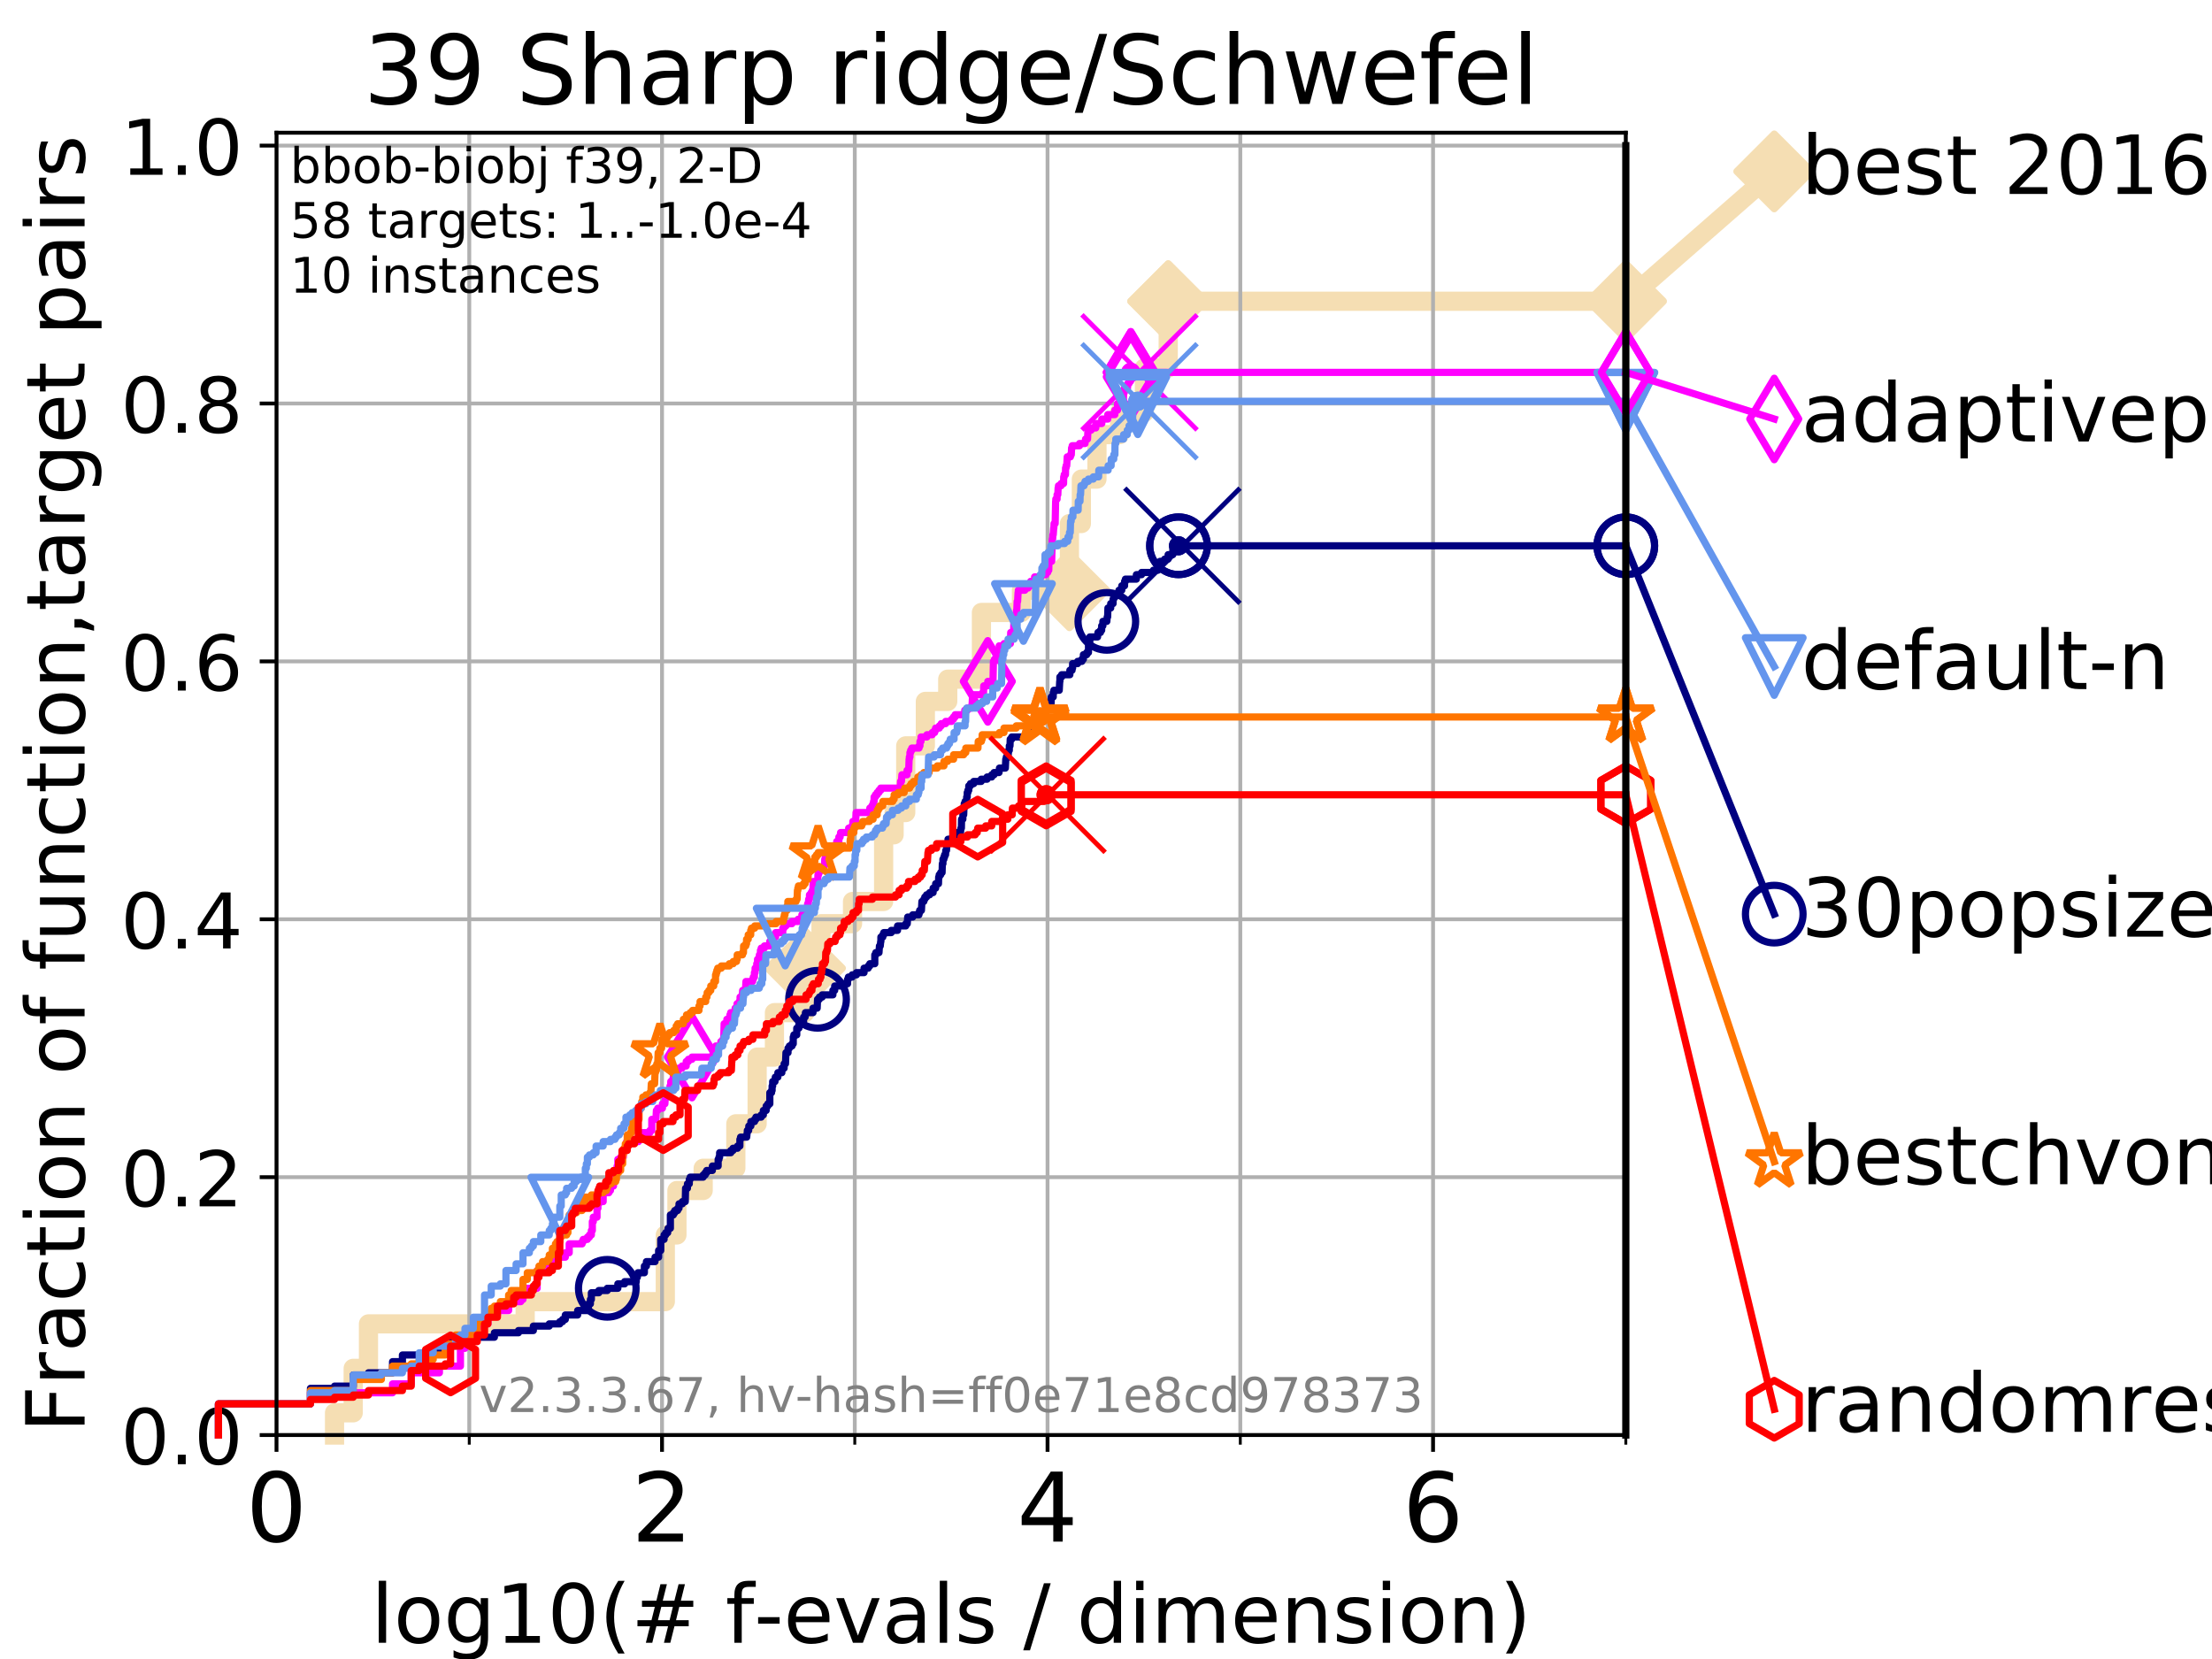 <?xml version="1.0" encoding="utf-8" standalone="no"?>
<!DOCTYPE svg PUBLIC "-//W3C//DTD SVG 1.1//EN"
  "http://www.w3.org/Graphics/SVG/1.1/DTD/svg11.dtd">
<!-- Created with matplotlib (https://matplotlib.org/) -->
<svg height="345.6pt" version="1.1" viewBox="0 0 460.8 345.6" width="460.8pt" xmlns="http://www.w3.org/2000/svg" xmlns:xlink="http://www.w3.org/1999/xlink">
 <defs>
  <style type="text/css">
*{stroke-linecap:butt;stroke-linejoin:round;}
  </style>
 </defs>
 <g id="figure_1">
  <g id="patch_1">
   <path d="M 0 345.6 
L 460.8 345.6 
L 460.8 0 
L 0 0 
z
" style="fill:#ffffff;"/>
  </g>
  <g id="axes_1">
   <g id="patch_2">
    <path d="M 57.6 298.944 
L 338.688 298.944 
L 338.688 27.648 
L 57.6 27.648 
z
" style="fill:#ffffff;"/>
   </g>
   <g id="line2d_1">
    <path d="M 69.688 298.944 
L 69.688 294.313 
L 73.579 294.313 
L 73.579 285.05 
L 76.759 285.05 
L 76.759 275.788 
L 109.402 275.788 
L 109.402 271.157 
L 138.595 271.157 
L 138.595 257.263 
L 141.018 257.263 
L 141.018 248.001 
L 146.485 248.001 
L 146.485 243.37 
L 153.287 243.37 
L 153.287 234.107 
L 157.726 234.107 
L 157.726 220.214 
L 161.329 220.214 
L 161.329 210.951 
L 167.688 210.951 
L 167.688 201.689 
L 171.03 201.689 
L 171.03 192.426 
L 177.598 192.426 
L 177.598 187.795 
L 184.077 187.795 
L 184.077 173.901 
L 186.257 173.901 
L 186.257 169.27 
L 188.681 169.27 
L 188.681 155.377 
L 192.769 155.377 
L 192.769 146.114 
L 197.43 146.114 
L 197.43 141.483 
L 204.449 141.483 
L 204.449 127.589 
L 212.788 127.589 
L 212.788 122.958 
L 222.782 122.958 
L 222.782 109.065 
L 225.268 109.065 
L 225.268 99.802 
L 228.519 99.802 
L 228.519 90.54 
L 233.226 90.54 
L 233.226 85.909 
L 238.407 85.909 
L 238.407 76.646 
L 243.361 76.646 
L 243.361 62.753 
L 338.688 62.753 
" style="fill:none;stroke:#f5deb3;stroke-linecap:square;stroke-width:4;"/>
   </g>
   <g id="line2d_2">
    <defs>
     <path d="M 0 7.778 
L 7.778 0 
L 0 -7.778 
L -7.778 0 
z
" id="m3caf29d364" style="stroke:#f5deb3;stroke-linejoin:miter;stroke-width:1.5;"/>
    </defs>
    <g>
     <use style="fill:#f5deb3;stroke:#f5deb3;stroke-linejoin:miter;stroke-width:1.5;" x="167.688" xlink:href="#m3caf29d364" y="201.689"/>
     <use style="fill:#f5deb3;stroke:#f5deb3;stroke-linejoin:miter;stroke-width:1.5;" x="222.782" xlink:href="#m3caf29d364" y="122.958"/>
     <use style="fill:#f5deb3;stroke:#f5deb3;stroke-linejoin:miter;stroke-width:1.5;" x="243.361" xlink:href="#m3caf29d364" y="62.753"/>
     <use style="fill:#f5deb3;stroke:#f5deb3;stroke-linejoin:miter;stroke-width:1.5;" x="243.361" xlink:href="#m3caf29d364" y="62.753"/>
     <use style="fill:#f5deb3;stroke:#f5deb3;stroke-linejoin:miter;stroke-width:1.5;" x="338.688" xlink:href="#m3caf29d364" y="62.753"/>
    </g>
   </g>
   <g id="line2d_3">
    <path style="fill:none;stroke:#f5deb3;stroke-linecap:square;stroke-width:4;"/>
    <g/>
   </g>
   <g id="line2d_4">
    <path d="M 338.688 62.753 
L 369.608 35.706 
" style="fill:none;stroke:#f5deb3;stroke-linecap:square;stroke-width:4;"/>
    <g>
     <use style="fill:#f5deb3;stroke:#f5deb3;stroke-linejoin:miter;stroke-width:1.5;" x="338.688" xlink:href="#m3caf29d364" y="62.753"/>
     <use style="fill:#f5deb3;stroke:#f5deb3;stroke-linejoin:miter;stroke-width:1.5;" x="369.608" xlink:href="#m3caf29d364" y="35.706"/>
    </g>
   </g>
   <g id="matplotlib.axis_1">
    <g id="xtick_1">
     <g id="line2d_5">
      <path clip-path="url(#p818139f5d9)" d="M 57.6 298.944 
L 57.6 27.648 
" style="fill:none;stroke:#b0b0b0;stroke-linecap:square;stroke-width:0.8;"/>
     </g>
     <g id="line2d_6">
      <defs>
       <path d="M 0 0 
L 0 3.5 
" id="m431951e16b" style="stroke:#000000;stroke-width:0.8;"/>
      </defs>
      <g>
       <use style="stroke:#000000;stroke-width:0.8;" x="57.6" xlink:href="#m431951e16b" y="298.944"/>
      </g>
     </g>
     <g id="text_1">
      <!-- 0 -->
      <defs>
       <path d="M 31.781 66.406 
Q 24.172 66.406 20.328 58.906 
Q 16.5 51.422 16.5 36.375 
Q 16.5 21.391 20.328 13.891 
Q 24.172 6.391 31.781 6.391 
Q 39.453 6.391 43.281 13.891 
Q 47.125 21.391 47.125 36.375 
Q 47.125 51.422 43.281 58.906 
Q 39.453 66.406 31.781 66.406 
z
M 31.781 74.219 
Q 44.047 74.219 50.516 64.516 
Q 56.984 54.828 56.984 36.375 
Q 56.984 17.969 50.516 8.266 
Q 44.047 -1.422 31.781 -1.422 
Q 19.531 -1.422 13.062 8.266 
Q 6.594 17.969 6.594 36.375 
Q 6.594 54.828 13.062 64.516 
Q 19.531 74.219 31.781 74.219 
z
" id="DejaVuSans-48"/>
      </defs>
      <g transform="translate(51.237 321.141)scale(0.2 -0.2)">
       <use xlink:href="#DejaVuSans-48"/>
      </g>
     </g>
    </g>
    <g id="xtick_2">
     <g id="line2d_7">
      <path clip-path="url(#p818139f5d9)" d="M 137.911 298.944 
L 137.911 27.648 
" style="fill:none;stroke:#b0b0b0;stroke-linecap:square;stroke-width:0.8;"/>
     </g>
     <g id="line2d_8">
      <g>
       <use style="stroke:#000000;stroke-width:0.8;" x="137.911" xlink:href="#m431951e16b" y="298.944"/>
      </g>
     </g>
     <g id="text_2">
      <!-- 2 -->
      <defs>
       <path d="M 19.188 8.297 
L 53.609 8.297 
L 53.609 0 
L 7.328 0 
L 7.328 8.297 
Q 12.938 14.109 22.625 23.891 
Q 32.328 33.688 34.812 36.531 
Q 39.547 41.844 41.422 45.531 
Q 43.312 49.219 43.312 52.781 
Q 43.312 58.594 39.234 62.25 
Q 35.156 65.922 28.609 65.922 
Q 23.969 65.922 18.812 64.312 
Q 13.672 62.703 7.812 59.422 
L 7.812 69.391 
Q 13.766 71.781 18.938 73 
Q 24.125 74.219 28.422 74.219 
Q 39.75 74.219 46.484 68.547 
Q 53.219 62.891 53.219 53.422 
Q 53.219 48.922 51.531 44.891 
Q 49.859 40.875 45.406 35.406 
Q 44.188 33.984 37.641 27.219 
Q 31.109 20.453 19.188 8.297 
z
" id="DejaVuSans-50"/>
      </defs>
      <g transform="translate(131.548 321.141)scale(0.2 -0.2)">
       <use xlink:href="#DejaVuSans-50"/>
      </g>
     </g>
    </g>
    <g id="xtick_3">
     <g id="line2d_9">
      <path clip-path="url(#p818139f5d9)" d="M 218.222 298.944 
L 218.222 27.648 
" style="fill:none;stroke:#b0b0b0;stroke-linecap:square;stroke-width:0.8;"/>
     </g>
     <g id="line2d_10">
      <g>
       <use style="stroke:#000000;stroke-width:0.8;" x="218.222" xlink:href="#m431951e16b" y="298.944"/>
      </g>
     </g>
     <g id="text_3">
      <!-- 4 -->
      <defs>
       <path d="M 37.797 64.312 
L 12.891 25.391 
L 37.797 25.391 
z
M 35.203 72.906 
L 47.609 72.906 
L 47.609 25.391 
L 58.016 25.391 
L 58.016 17.188 
L 47.609 17.188 
L 47.609 0 
L 37.797 0 
L 37.797 17.188 
L 4.891 17.188 
L 4.891 26.703 
z
" id="DejaVuSans-52"/>
      </defs>
      <g transform="translate(211.859 321.141)scale(0.2 -0.2)">
       <use xlink:href="#DejaVuSans-52"/>
      </g>
     </g>
    </g>
    <g id="xtick_4">
     <g id="line2d_11">
      <path clip-path="url(#p818139f5d9)" d="M 298.533 298.944 
L 298.533 27.648 
" style="fill:none;stroke:#b0b0b0;stroke-linecap:square;stroke-width:0.8;"/>
     </g>
     <g id="line2d_12">
      <g>
       <use style="stroke:#000000;stroke-width:0.8;" x="298.533" xlink:href="#m431951e16b" y="298.944"/>
      </g>
     </g>
     <g id="text_4">
      <!-- 6 -->
      <defs>
       <path d="M 33.016 40.375 
Q 26.375 40.375 22.484 35.828 
Q 18.609 31.297 18.609 23.391 
Q 18.609 15.531 22.484 10.953 
Q 26.375 6.391 33.016 6.391 
Q 39.656 6.391 43.531 10.953 
Q 47.406 15.531 47.406 23.391 
Q 47.406 31.297 43.531 35.828 
Q 39.656 40.375 33.016 40.375 
z
M 52.594 71.297 
L 52.594 62.312 
Q 48.875 64.062 45.094 64.984 
Q 41.312 65.922 37.594 65.922 
Q 27.828 65.922 22.672 59.328 
Q 17.531 52.734 16.797 39.406 
Q 19.672 43.656 24.016 45.922 
Q 28.375 48.188 33.594 48.188 
Q 44.578 48.188 50.953 41.516 
Q 57.328 34.859 57.328 23.391 
Q 57.328 12.156 50.688 5.359 
Q 44.047 -1.422 33.016 -1.422 
Q 20.359 -1.422 13.672 8.266 
Q 6.984 17.969 6.984 36.375 
Q 6.984 53.656 15.188 63.938 
Q 23.391 74.219 37.203 74.219 
Q 40.922 74.219 44.703 73.484 
Q 48.484 72.75 52.594 71.297 
z
" id="DejaVuSans-54"/>
      </defs>
      <g transform="translate(292.17 321.141)scale(0.2 -0.2)">
       <use xlink:href="#DejaVuSans-54"/>
      </g>
     </g>
    </g>
    <g id="xtick_5">
     <g id="line2d_13">
      <path clip-path="url(#p818139f5d9)" d="M 97.755 298.944 
L 97.755 27.648 
" style="fill:none;stroke:#b0b0b0;stroke-linecap:square;stroke-width:0.8;"/>
     </g>
     <g id="line2d_14">
      <defs>
       <path d="M 0 0 
L 0 2 
" id="m76dd962218" style="stroke:#000000;stroke-width:0.6;"/>
      </defs>
      <g>
       <use style="stroke:#000000;stroke-width:0.6;" x="97.755" xlink:href="#m76dd962218" y="298.944"/>
      </g>
     </g>
    </g>
    <g id="xtick_6">
     <g id="line2d_15">
      <path clip-path="url(#p818139f5d9)" d="M 178.066 298.944 
L 178.066 27.648 
" style="fill:none;stroke:#b0b0b0;stroke-linecap:square;stroke-width:0.8;"/>
     </g>
     <g id="line2d_16">
      <g>
       <use style="stroke:#000000;stroke-width:0.6;" x="178.066" xlink:href="#m76dd962218" y="298.944"/>
      </g>
     </g>
    </g>
    <g id="xtick_7">
     <g id="line2d_17">
      <path clip-path="url(#p818139f5d9)" d="M 258.377 298.944 
L 258.377 27.648 
" style="fill:none;stroke:#b0b0b0;stroke-linecap:square;stroke-width:0.8;"/>
     </g>
     <g id="line2d_18">
      <g>
       <use style="stroke:#000000;stroke-width:0.6;" x="258.377" xlink:href="#m76dd962218" y="298.944"/>
      </g>
     </g>
    </g>
    <g id="xtick_8">
     <g id="line2d_19">
      <path clip-path="url(#p818139f5d9)" d="M 338.688 298.944 
L 338.688 27.648 
" style="fill:none;stroke:#b0b0b0;stroke-linecap:square;stroke-width:0.8;"/>
     </g>
     <g id="line2d_20">
      <g>
       <use style="stroke:#000000;stroke-width:0.6;" x="338.688" xlink:href="#m76dd962218" y="298.944"/>
      </g>
     </g>
    </g>
    <g id="text_5">
     <!-- log10(# f-evals / dimension) -->
     <defs>
      <path d="M 9.422 75.984 
L 18.406 75.984 
L 18.406 0 
L 9.422 0 
z
" id="DejaVuSans-108"/>
      <path d="M 30.609 48.391 
Q 23.391 48.391 19.188 42.75 
Q 14.984 37.109 14.984 27.297 
Q 14.984 17.484 19.156 11.844 
Q 23.344 6.203 30.609 6.203 
Q 37.797 6.203 41.984 11.859 
Q 46.188 17.531 46.188 27.297 
Q 46.188 37.016 41.984 42.703 
Q 37.797 48.391 30.609 48.391 
z
M 30.609 56 
Q 42.328 56 49.016 48.375 
Q 55.719 40.766 55.719 27.297 
Q 55.719 13.875 49.016 6.219 
Q 42.328 -1.422 30.609 -1.422 
Q 18.844 -1.422 12.172 6.219 
Q 5.516 13.875 5.516 27.297 
Q 5.516 40.766 12.172 48.375 
Q 18.844 56 30.609 56 
z
" id="DejaVuSans-111"/>
      <path d="M 45.406 27.984 
Q 45.406 37.75 41.375 43.109 
Q 37.359 48.484 30.078 48.484 
Q 22.859 48.484 18.828 43.109 
Q 14.797 37.75 14.797 27.984 
Q 14.797 18.266 18.828 12.891 
Q 22.859 7.516 30.078 7.516 
Q 37.359 7.516 41.375 12.891 
Q 45.406 18.266 45.406 27.984 
z
M 54.391 6.781 
Q 54.391 -7.172 48.188 -13.984 
Q 42 -20.797 29.203 -20.797 
Q 24.469 -20.797 20.266 -20.094 
Q 16.062 -19.391 12.109 -17.922 
L 12.109 -9.188 
Q 16.062 -11.328 19.922 -12.344 
Q 23.781 -13.375 27.781 -13.375 
Q 36.625 -13.375 41.016 -8.766 
Q 45.406 -4.156 45.406 5.172 
L 45.406 9.625 
Q 42.625 4.781 38.281 2.391 
Q 33.938 0 27.875 0 
Q 17.828 0 11.672 7.656 
Q 5.516 15.328 5.516 27.984 
Q 5.516 40.672 11.672 48.328 
Q 17.828 56 27.875 56 
Q 33.938 56 38.281 53.609 
Q 42.625 51.219 45.406 46.391 
L 45.406 54.688 
L 54.391 54.688 
z
" id="DejaVuSans-103"/>
      <path d="M 12.406 8.297 
L 28.516 8.297 
L 28.516 63.922 
L 10.984 60.406 
L 10.984 69.391 
L 28.422 72.906 
L 38.281 72.906 
L 38.281 8.297 
L 54.391 8.297 
L 54.391 0 
L 12.406 0 
z
" id="DejaVuSans-49"/>
      <path d="M 31 75.875 
Q 24.469 64.656 21.281 53.656 
Q 18.109 42.672 18.109 31.391 
Q 18.109 20.125 21.312 9.062 
Q 24.516 -2 31 -13.188 
L 23.188 -13.188 
Q 15.875 -1.703 12.234 9.375 
Q 8.594 20.453 8.594 31.391 
Q 8.594 42.281 12.203 53.312 
Q 15.828 64.359 23.188 75.875 
z
" id="DejaVuSans-40"/>
      <path d="M 51.125 44 
L 36.922 44 
L 32.812 27.688 
L 47.125 27.688 
z
M 43.797 71.781 
L 38.719 51.516 
L 52.984 51.516 
L 58.109 71.781 
L 65.922 71.781 
L 60.891 51.516 
L 76.125 51.516 
L 76.125 44 
L 58.984 44 
L 54.984 27.688 
L 70.516 27.688 
L 70.516 20.219 
L 53.078 20.219 
L 48 0 
L 40.188 0 
L 45.219 20.219 
L 30.906 20.219 
L 25.875 0 
L 18.016 0 
L 23.094 20.219 
L 7.719 20.219 
L 7.719 27.688 
L 24.906 27.688 
L 29 44 
L 13.281 44 
L 13.281 51.516 
L 30.906 51.516 
L 35.891 71.781 
z
" id="DejaVuSans-35"/>
      <path id="DejaVuSans-32"/>
      <path d="M 37.109 75.984 
L 37.109 68.5 
L 28.516 68.5 
Q 23.688 68.5 21.797 66.547 
Q 19.922 64.594 19.922 59.516 
L 19.922 54.688 
L 34.719 54.688 
L 34.719 47.703 
L 19.922 47.703 
L 19.922 0 
L 10.891 0 
L 10.891 47.703 
L 2.297 47.703 
L 2.297 54.688 
L 10.891 54.688 
L 10.891 58.5 
Q 10.891 67.625 15.141 71.797 
Q 19.391 75.984 28.609 75.984 
z
" id="DejaVuSans-102"/>
      <path d="M 4.891 31.391 
L 31.203 31.391 
L 31.203 23.391 
L 4.891 23.391 
z
" id="DejaVuSans-45"/>
      <path d="M 56.203 29.594 
L 56.203 25.203 
L 14.891 25.203 
Q 15.484 15.922 20.484 11.062 
Q 25.484 6.203 34.422 6.203 
Q 39.594 6.203 44.453 7.469 
Q 49.312 8.734 54.109 11.281 
L 54.109 2.781 
Q 49.266 0.734 44.188 -0.344 
Q 39.109 -1.422 33.891 -1.422 
Q 20.797 -1.422 13.156 6.188 
Q 5.516 13.812 5.516 26.812 
Q 5.516 40.234 12.766 48.109 
Q 20.016 56 32.328 56 
Q 43.359 56 49.781 48.891 
Q 56.203 41.797 56.203 29.594 
z
M 47.219 32.234 
Q 47.125 39.594 43.094 43.984 
Q 39.062 48.391 32.422 48.391 
Q 24.906 48.391 20.391 44.141 
Q 15.875 39.891 15.188 32.172 
z
" id="DejaVuSans-101"/>
      <path d="M 2.984 54.688 
L 12.5 54.688 
L 29.594 8.797 
L 46.688 54.688 
L 56.203 54.688 
L 35.688 0 
L 23.484 0 
z
" id="DejaVuSans-118"/>
      <path d="M 34.281 27.484 
Q 23.391 27.484 19.188 25 
Q 14.984 22.516 14.984 16.5 
Q 14.984 11.719 18.141 8.906 
Q 21.297 6.109 26.703 6.109 
Q 34.188 6.109 38.703 11.406 
Q 43.219 16.703 43.219 25.484 
L 43.219 27.484 
z
M 52.203 31.203 
L 52.203 0 
L 43.219 0 
L 43.219 8.297 
Q 40.141 3.328 35.547 0.953 
Q 30.953 -1.422 24.312 -1.422 
Q 15.922 -1.422 10.953 3.297 
Q 6 8.016 6 15.922 
Q 6 25.141 12.172 29.828 
Q 18.359 34.516 30.609 34.516 
L 43.219 34.516 
L 43.219 35.406 
Q 43.219 41.609 39.141 45 
Q 35.062 48.391 27.688 48.391 
Q 23 48.391 18.547 47.266 
Q 14.109 46.141 10.016 43.891 
L 10.016 52.203 
Q 14.938 54.109 19.578 55.047 
Q 24.219 56 28.609 56 
Q 40.484 56 46.344 49.844 
Q 52.203 43.703 52.203 31.203 
z
" id="DejaVuSans-97"/>
      <path d="M 44.281 53.078 
L 44.281 44.578 
Q 40.484 46.531 36.375 47.5 
Q 32.281 48.484 27.875 48.484 
Q 21.188 48.484 17.844 46.438 
Q 14.5 44.391 14.5 40.281 
Q 14.5 37.156 16.891 35.375 
Q 19.281 33.594 26.516 31.984 
L 29.594 31.297 
Q 39.156 29.25 43.188 25.516 
Q 47.219 21.781 47.219 15.094 
Q 47.219 7.469 41.188 3.016 
Q 35.156 -1.422 24.609 -1.422 
Q 20.219 -1.422 15.453 -0.562 
Q 10.688 0.297 5.422 2 
L 5.422 11.281 
Q 10.406 8.688 15.234 7.391 
Q 20.062 6.109 24.812 6.109 
Q 31.156 6.109 34.562 8.281 
Q 37.984 10.453 37.984 14.406 
Q 37.984 18.062 35.516 20.016 
Q 33.062 21.969 24.703 23.781 
L 21.578 24.516 
Q 13.234 26.266 9.516 29.906 
Q 5.812 33.547 5.812 39.891 
Q 5.812 47.609 11.281 51.797 
Q 16.75 56 26.812 56 
Q 31.781 56 36.172 55.266 
Q 40.578 54.547 44.281 53.078 
z
" id="DejaVuSans-115"/>
      <path d="M 25.391 72.906 
L 33.688 72.906 
L 8.297 -9.281 
L 0 -9.281 
z
" id="DejaVuSans-47"/>
      <path d="M 45.406 46.391 
L 45.406 75.984 
L 54.391 75.984 
L 54.391 0 
L 45.406 0 
L 45.406 8.203 
Q 42.578 3.328 38.25 0.953 
Q 33.938 -1.422 27.875 -1.422 
Q 17.969 -1.422 11.734 6.484 
Q 5.516 14.406 5.516 27.297 
Q 5.516 40.188 11.734 48.094 
Q 17.969 56 27.875 56 
Q 33.938 56 38.25 53.625 
Q 42.578 51.266 45.406 46.391 
z
M 14.797 27.297 
Q 14.797 17.391 18.875 11.75 
Q 22.953 6.109 30.078 6.109 
Q 37.203 6.109 41.297 11.75 
Q 45.406 17.391 45.406 27.297 
Q 45.406 37.203 41.297 42.844 
Q 37.203 48.484 30.078 48.484 
Q 22.953 48.484 18.875 42.844 
Q 14.797 37.203 14.797 27.297 
z
" id="DejaVuSans-100"/>
      <path d="M 9.422 54.688 
L 18.406 54.688 
L 18.406 0 
L 9.422 0 
z
M 9.422 75.984 
L 18.406 75.984 
L 18.406 64.594 
L 9.422 64.594 
z
" id="DejaVuSans-105"/>
      <path d="M 52 44.188 
Q 55.375 50.25 60.062 53.125 
Q 64.75 56 71.094 56 
Q 79.641 56 84.281 50.016 
Q 88.922 44.047 88.922 33.016 
L 88.922 0 
L 79.891 0 
L 79.891 32.719 
Q 79.891 40.578 77.094 44.375 
Q 74.312 48.188 68.609 48.188 
Q 61.625 48.188 57.562 43.547 
Q 53.516 38.922 53.516 30.906 
L 53.516 0 
L 44.484 0 
L 44.484 32.719 
Q 44.484 40.625 41.703 44.406 
Q 38.922 48.188 33.109 48.188 
Q 26.219 48.188 22.156 43.531 
Q 18.109 38.875 18.109 30.906 
L 18.109 0 
L 9.078 0 
L 9.078 54.688 
L 18.109 54.688 
L 18.109 46.188 
Q 21.188 51.219 25.484 53.609 
Q 29.781 56 35.688 56 
Q 41.656 56 45.828 52.969 
Q 50 49.953 52 44.188 
z
" id="DejaVuSans-109"/>
      <path d="M 54.891 33.016 
L 54.891 0 
L 45.906 0 
L 45.906 32.719 
Q 45.906 40.484 42.875 44.328 
Q 39.844 48.188 33.797 48.188 
Q 26.516 48.188 22.312 43.547 
Q 18.109 38.922 18.109 30.906 
L 18.109 0 
L 9.078 0 
L 9.078 54.688 
L 18.109 54.688 
L 18.109 46.188 
Q 21.344 51.125 25.703 53.562 
Q 30.078 56 35.797 56 
Q 45.219 56 50.047 50.172 
Q 54.891 44.344 54.891 33.016 
z
" id="DejaVuSans-110"/>
      <path d="M 8.016 75.875 
L 15.828 75.875 
Q 23.141 64.359 26.781 53.312 
Q 30.422 42.281 30.422 31.391 
Q 30.422 20.453 26.781 9.375 
Q 23.141 -1.703 15.828 -13.188 
L 8.016 -13.188 
Q 14.5 -2 17.703 9.062 
Q 20.906 20.125 20.906 31.391 
Q 20.906 42.672 17.703 53.656 
Q 14.5 64.656 8.016 75.875 
z
" id="DejaVuSans-41"/>
     </defs>
     <g transform="translate(77.303 342.218)scale(0.17 -0.17)">
      <use xlink:href="#DejaVuSans-108"/>
      <use x="27.783" xlink:href="#DejaVuSans-111"/>
      <use x="88.965" xlink:href="#DejaVuSans-103"/>
      <use x="152.441" xlink:href="#DejaVuSans-49"/>
      <use x="216.064" xlink:href="#DejaVuSans-48"/>
      <use x="279.688" xlink:href="#DejaVuSans-40"/>
      <use x="318.701" xlink:href="#DejaVuSans-35"/>
      <use x="402.49" xlink:href="#DejaVuSans-32"/>
      <use x="434.277" xlink:href="#DejaVuSans-102"/>
      <use x="469.404" xlink:href="#DejaVuSans-45"/>
      <use x="505.488" xlink:href="#DejaVuSans-101"/>
      <use x="567.012" xlink:href="#DejaVuSans-118"/>
      <use x="626.191" xlink:href="#DejaVuSans-97"/>
      <use x="687.471" xlink:href="#DejaVuSans-108"/>
      <use x="715.254" xlink:href="#DejaVuSans-115"/>
      <use x="767.354" xlink:href="#DejaVuSans-32"/>
      <use x="799.141" xlink:href="#DejaVuSans-47"/>
      <use x="832.832" xlink:href="#DejaVuSans-32"/>
      <use x="864.619" xlink:href="#DejaVuSans-100"/>
      <use x="928.096" xlink:href="#DejaVuSans-105"/>
      <use x="955.879" xlink:href="#DejaVuSans-109"/>
      <use x="1053.291" xlink:href="#DejaVuSans-101"/>
      <use x="1114.814" xlink:href="#DejaVuSans-110"/>
      <use x="1178.193" xlink:href="#DejaVuSans-115"/>
      <use x="1230.293" xlink:href="#DejaVuSans-105"/>
      <use x="1258.076" xlink:href="#DejaVuSans-111"/>
      <use x="1319.258" xlink:href="#DejaVuSans-110"/>
      <use x="1382.637" xlink:href="#DejaVuSans-41"/>
     </g>
    </g>
   </g>
   <g id="matplotlib.axis_2">
    <g id="ytick_1">
     <g id="line2d_21">
      <path clip-path="url(#p818139f5d9)" d="M 57.6 298.944 
L 338.688 298.944 
" style="fill:none;stroke:#b0b0b0;stroke-linecap:square;stroke-width:0.8;"/>
     </g>
     <g id="line2d_22">
      <defs>
       <path d="M 0 0 
L -3.5 0 
" id="m54827b41b2" style="stroke:#000000;stroke-width:0.8;"/>
      </defs>
      <g>
       <use style="stroke:#000000;stroke-width:0.8;" x="57.6" xlink:href="#m54827b41b2" y="298.944"/>
      </g>
     </g>
     <g id="text_6">
      <!-- 0.0 -->
      <defs>
       <path d="M 10.688 12.406 
L 21 12.406 
L 21 0 
L 10.688 0 
z
" id="DejaVuSans-46"/>
      </defs>
      <g transform="translate(25.155 305.023)scale(0.16 -0.16)">
       <use xlink:href="#DejaVuSans-48"/>
       <use x="63.623" xlink:href="#DejaVuSans-46"/>
       <use x="95.41" xlink:href="#DejaVuSans-48"/>
      </g>
     </g>
    </g>
    <g id="ytick_2">
     <g id="line2d_23">
      <path clip-path="url(#p818139f5d9)" d="M 57.6 245.222 
L 338.688 245.222 
" style="fill:none;stroke:#b0b0b0;stroke-linecap:square;stroke-width:0.8;"/>
     </g>
     <g id="line2d_24">
      <g>
       <use style="stroke:#000000;stroke-width:0.8;" x="57.6" xlink:href="#m54827b41b2" y="245.222"/>
      </g>
     </g>
     <g id="text_7">
      <!-- 0.2 -->
      <g transform="translate(25.155 251.301)scale(0.16 -0.16)">
       <use xlink:href="#DejaVuSans-48"/>
       <use x="63.623" xlink:href="#DejaVuSans-46"/>
       <use x="95.41" xlink:href="#DejaVuSans-50"/>
      </g>
     </g>
    </g>
    <g id="ytick_3">
     <g id="line2d_25">
      <path clip-path="url(#p818139f5d9)" d="M 57.6 191.5 
L 338.688 191.5 
" style="fill:none;stroke:#b0b0b0;stroke-linecap:square;stroke-width:0.8;"/>
     </g>
     <g id="line2d_26">
      <g>
       <use style="stroke:#000000;stroke-width:0.8;" x="57.6" xlink:href="#m54827b41b2" y="191.5"/>
      </g>
     </g>
     <g id="text_8">
      <!-- 0.4 -->
      <g transform="translate(25.155 197.579)scale(0.16 -0.16)">
       <use xlink:href="#DejaVuSans-48"/>
       <use x="63.623" xlink:href="#DejaVuSans-46"/>
       <use x="95.41" xlink:href="#DejaVuSans-52"/>
      </g>
     </g>
    </g>
    <g id="ytick_4">
     <g id="line2d_27">
      <path clip-path="url(#p818139f5d9)" d="M 57.6 137.778 
L 338.688 137.778 
" style="fill:none;stroke:#b0b0b0;stroke-linecap:square;stroke-width:0.8;"/>
     </g>
     <g id="line2d_28">
      <g>
       <use style="stroke:#000000;stroke-width:0.8;" x="57.6" xlink:href="#m54827b41b2" y="137.778"/>
      </g>
     </g>
     <g id="text_9">
      <!-- 0.6 -->
      <g transform="translate(25.155 143.857)scale(0.16 -0.16)">
       <use xlink:href="#DejaVuSans-48"/>
       <use x="63.623" xlink:href="#DejaVuSans-46"/>
       <use x="95.41" xlink:href="#DejaVuSans-54"/>
      </g>
     </g>
    </g>
    <g id="ytick_5">
     <g id="line2d_29">
      <path clip-path="url(#p818139f5d9)" d="M 57.6 84.056 
L 338.688 84.056 
" style="fill:none;stroke:#b0b0b0;stroke-linecap:square;stroke-width:0.8;"/>
     </g>
     <g id="line2d_30">
      <g>
       <use style="stroke:#000000;stroke-width:0.8;" x="57.6" xlink:href="#m54827b41b2" y="84.056"/>
      </g>
     </g>
     <g id="text_10">
      <!-- 0.8 -->
      <defs>
       <path d="M 31.781 34.625 
Q 24.75 34.625 20.719 30.859 
Q 16.703 27.094 16.703 20.516 
Q 16.703 13.922 20.719 10.156 
Q 24.75 6.391 31.781 6.391 
Q 38.812 6.391 42.859 10.172 
Q 46.922 13.969 46.922 20.516 
Q 46.922 27.094 42.891 30.859 
Q 38.875 34.625 31.781 34.625 
z
M 21.922 38.812 
Q 15.578 40.375 12.031 44.719 
Q 8.5 49.078 8.5 55.328 
Q 8.5 64.062 14.719 69.141 
Q 20.953 74.219 31.781 74.219 
Q 42.672 74.219 48.875 69.141 
Q 55.078 64.062 55.078 55.328 
Q 55.078 49.078 51.531 44.719 
Q 48 40.375 41.703 38.812 
Q 48.828 37.156 52.797 32.312 
Q 56.781 27.484 56.781 20.516 
Q 56.781 9.906 50.312 4.234 
Q 43.844 -1.422 31.781 -1.422 
Q 19.734 -1.422 13.25 4.234 
Q 6.781 9.906 6.781 20.516 
Q 6.781 27.484 10.781 32.312 
Q 14.797 37.156 21.922 38.812 
z
M 18.312 54.391 
Q 18.312 48.734 21.844 45.562 
Q 25.391 42.391 31.781 42.391 
Q 38.141 42.391 41.719 45.562 
Q 45.312 48.734 45.312 54.391 
Q 45.312 60.062 41.719 63.234 
Q 38.141 66.406 31.781 66.406 
Q 25.391 66.406 21.844 63.234 
Q 18.312 60.062 18.312 54.391 
z
" id="DejaVuSans-56"/>
      </defs>
      <g transform="translate(25.155 90.135)scale(0.16 -0.16)">
       <use xlink:href="#DejaVuSans-48"/>
       <use x="63.623" xlink:href="#DejaVuSans-46"/>
       <use x="95.41" xlink:href="#DejaVuSans-56"/>
      </g>
     </g>
    </g>
    <g id="ytick_6">
     <g id="line2d_31">
      <path clip-path="url(#p818139f5d9)" d="M 57.6 30.334 
L 338.688 30.334 
" style="fill:none;stroke:#b0b0b0;stroke-linecap:square;stroke-width:0.8;"/>
     </g>
     <g id="line2d_32">
      <g>
       <use style="stroke:#000000;stroke-width:0.8;" x="57.6" xlink:href="#m54827b41b2" y="30.334"/>
      </g>
     </g>
     <g id="text_11">
      <!-- 1.0 -->
      <g transform="translate(25.155 36.413)scale(0.16 -0.16)">
       <use xlink:href="#DejaVuSans-49"/>
       <use x="63.623" xlink:href="#DejaVuSans-46"/>
       <use x="95.41" xlink:href="#DejaVuSans-48"/>
      </g>
     </g>
    </g>
    <g id="text_12">
     <!-- Fraction of function,target pairs -->
     <defs>
      <path d="M 9.812 72.906 
L 51.703 72.906 
L 51.703 64.594 
L 19.672 64.594 
L 19.672 43.109 
L 48.578 43.109 
L 48.578 34.812 
L 19.672 34.812 
L 19.672 0 
L 9.812 0 
z
" id="DejaVuSans-70"/>
      <path d="M 41.109 46.297 
Q 39.594 47.172 37.812 47.578 
Q 36.031 48 33.891 48 
Q 26.266 48 22.188 43.047 
Q 18.109 38.094 18.109 28.812 
L 18.109 0 
L 9.078 0 
L 9.078 54.688 
L 18.109 54.688 
L 18.109 46.188 
Q 20.953 51.172 25.484 53.578 
Q 30.031 56 36.531 56 
Q 37.453 56 38.578 55.875 
Q 39.703 55.766 41.062 55.516 
z
" id="DejaVuSans-114"/>
      <path d="M 48.781 52.594 
L 48.781 44.188 
Q 44.969 46.297 41.141 47.344 
Q 37.312 48.391 33.406 48.391 
Q 24.656 48.391 19.812 42.844 
Q 14.984 37.312 14.984 27.297 
Q 14.984 17.281 19.812 11.734 
Q 24.656 6.203 33.406 6.203 
Q 37.312 6.203 41.141 7.25 
Q 44.969 8.297 48.781 10.406 
L 48.781 2.094 
Q 45.016 0.344 40.984 -0.531 
Q 36.969 -1.422 32.422 -1.422 
Q 20.062 -1.422 12.781 6.344 
Q 5.516 14.109 5.516 27.297 
Q 5.516 40.672 12.859 48.328 
Q 20.219 56 33.016 56 
Q 37.156 56 41.109 55.141 
Q 45.062 54.297 48.781 52.594 
z
" id="DejaVuSans-99"/>
      <path d="M 18.312 70.219 
L 18.312 54.688 
L 36.812 54.688 
L 36.812 47.703 
L 18.312 47.703 
L 18.312 18.016 
Q 18.312 11.328 20.141 9.422 
Q 21.969 7.516 27.594 7.516 
L 36.812 7.516 
L 36.812 0 
L 27.594 0 
Q 17.188 0 13.234 3.875 
Q 9.281 7.766 9.281 18.016 
L 9.281 47.703 
L 2.688 47.703 
L 2.688 54.688 
L 9.281 54.688 
L 9.281 70.219 
z
" id="DejaVuSans-116"/>
      <path d="M 8.5 21.578 
L 8.5 54.688 
L 17.484 54.688 
L 17.484 21.922 
Q 17.484 14.156 20.5 10.266 
Q 23.531 6.391 29.594 6.391 
Q 36.859 6.391 41.078 11.031 
Q 45.312 15.672 45.312 23.688 
L 45.312 54.688 
L 54.297 54.688 
L 54.297 0 
L 45.312 0 
L 45.312 8.406 
Q 42.047 3.422 37.719 1 
Q 33.406 -1.422 27.688 -1.422 
Q 18.266 -1.422 13.375 4.438 
Q 8.5 10.297 8.5 21.578 
z
M 31.109 56 
z
" id="DejaVuSans-117"/>
      <path d="M 11.719 12.406 
L 22.016 12.406 
L 22.016 4 
L 14.016 -11.625 
L 7.719 -11.625 
L 11.719 4 
z
" id="DejaVuSans-44"/>
      <path d="M 18.109 8.203 
L 18.109 -20.797 
L 9.078 -20.797 
L 9.078 54.688 
L 18.109 54.688 
L 18.109 46.391 
Q 20.953 51.266 25.266 53.625 
Q 29.594 56 35.594 56 
Q 45.562 56 51.781 48.094 
Q 58.016 40.188 58.016 27.297 
Q 58.016 14.406 51.781 6.484 
Q 45.562 -1.422 35.594 -1.422 
Q 29.594 -1.422 25.266 0.953 
Q 20.953 3.328 18.109 8.203 
z
M 48.688 27.297 
Q 48.688 37.203 44.609 42.844 
Q 40.531 48.484 33.406 48.484 
Q 26.266 48.484 22.188 42.844 
Q 18.109 37.203 18.109 27.297 
Q 18.109 17.391 22.188 11.75 
Q 26.266 6.109 33.406 6.109 
Q 40.531 6.109 44.609 11.75 
Q 48.688 17.391 48.688 27.297 
z
" id="DejaVuSans-112"/>
     </defs>
     <g transform="translate(17.62 298.435)rotate(-90)scale(0.17 -0.17)">
      <use xlink:href="#DejaVuSans-70"/>
      <use x="57.41" xlink:href="#DejaVuSans-114"/>
      <use x="98.523" xlink:href="#DejaVuSans-97"/>
      <use x="159.803" xlink:href="#DejaVuSans-99"/>
      <use x="214.783" xlink:href="#DejaVuSans-116"/>
      <use x="253.992" xlink:href="#DejaVuSans-105"/>
      <use x="281.775" xlink:href="#DejaVuSans-111"/>
      <use x="342.957" xlink:href="#DejaVuSans-110"/>
      <use x="406.336" xlink:href="#DejaVuSans-32"/>
      <use x="438.123" xlink:href="#DejaVuSans-111"/>
      <use x="499.305" xlink:href="#DejaVuSans-102"/>
      <use x="534.51" xlink:href="#DejaVuSans-32"/>
      <use x="566.297" xlink:href="#DejaVuSans-102"/>
      <use x="601.502" xlink:href="#DejaVuSans-117"/>
      <use x="664.881" xlink:href="#DejaVuSans-110"/>
      <use x="728.26" xlink:href="#DejaVuSans-99"/>
      <use x="783.24" xlink:href="#DejaVuSans-116"/>
      <use x="822.449" xlink:href="#DejaVuSans-105"/>
      <use x="850.232" xlink:href="#DejaVuSans-111"/>
      <use x="911.414" xlink:href="#DejaVuSans-110"/>
      <use x="974.793" xlink:href="#DejaVuSans-44"/>
      <use x="1006.58" xlink:href="#DejaVuSans-116"/>
      <use x="1045.789" xlink:href="#DejaVuSans-97"/>
      <use x="1107.068" xlink:href="#DejaVuSans-114"/>
      <use x="1148.166" xlink:href="#DejaVuSans-103"/>
      <use x="1211.643" xlink:href="#DejaVuSans-101"/>
      <use x="1273.166" xlink:href="#DejaVuSans-116"/>
      <use x="1312.375" xlink:href="#DejaVuSans-32"/>
      <use x="1344.162" xlink:href="#DejaVuSans-112"/>
      <use x="1407.639" xlink:href="#DejaVuSans-97"/>
      <use x="1468.918" xlink:href="#DejaVuSans-105"/>
      <use x="1496.701" xlink:href="#DejaVuSans-114"/>
      <use x="1537.814" xlink:href="#DejaVuSans-115"/>
     </g>
    </g>
   </g>
   <g id="line2d_33">
    <defs>
     <path d="M 0 1.5 
C 0.398 1.5 0.779 1.342 1.061 1.061 
C 1.342 0.779 1.5 0.398 1.5 0 
C 1.5 -0.398 1.342 -0.779 1.061 -1.061 
C 0.779 -1.342 0.398 -1.5 0 -1.5 
C -0.398 -1.5 -0.779 -1.342 -1.061 -1.061 
C -1.342 -0.779 -1.5 -0.398 -1.5 0 
C -1.5 0.398 -1.342 0.779 -1.061 1.061 
C -0.779 1.342 -0.398 1.5 0 1.5 
z
" id="m261cc301e5" style="stroke:#f5deb3;"/>
    </defs>
    <g>
     <use style="fill:#f5deb3;stroke:#f5deb3;" x="243.361" xlink:href="#m261cc301e5" y="62.753"/>
     <use style="fill:#f5deb3;stroke:#f5deb3;" x="243.361" xlink:href="#m261cc301e5" y="62.753"/>
    </g>
   </g>
   <g id="line2d_34">
    <defs>
     <path d="M 0 1.5 
C 0.398 1.5 0.779 1.342 1.061 1.061 
C 1.342 0.779 1.5 0.398 1.5 0 
C 1.5 -0.398 1.342 -0.779 1.061 -1.061 
C 0.779 -1.342 0.398 -1.5 0 -1.5 
C -0.398 -1.5 -0.779 -1.342 -1.061 -1.061 
C -1.342 -0.779 -1.5 -0.398 -1.5 0 
C -1.5 0.398 -1.342 0.779 -1.061 1.061 
C -0.779 1.342 -0.398 1.5 0 1.5 
z
" id="md9b2e911f2" style="stroke:#000080;"/>
    </defs>
    <g>
     <use style="fill:#000080;stroke:#000080;" x="245.508" xlink:href="#md9b2e911f2" y="113.696"/>
     <use style="fill:#000080;stroke:#000080;" x="245.508" xlink:href="#md9b2e911f2" y="113.696"/>
    </g>
   </g>
   <g id="line2d_35">
    <path d="M 45.512 298.944 
L 45.512 292.46 
L 64.671 292.46 
L 64.671 289.218 
L 69.688 289.218 
L 69.688 288.755 
L 73.579 288.755 
L 73.579 286.44 
L 76.759 286.44 
L 76.759 285.977 
L 81.776 285.977 
L 81.776 283.661 
L 83.83 283.661 
L 83.83 282.272 
L 90.243 282.272 
L 90.243 281.809 
L 91.535 281.809 
L 91.535 280.419 
L 92.738 280.419 
L 92.738 279.03 
L 94.921 279.03 
L 94.921 278.567 
L 102.989 278.567 
L 102.989 277.64 
L 108.006 277.64 
L 108.006 277.177 
L 111.105 277.177 
L 111.105 276.251 
L 114.419 276.251 
L 114.419 275.788 
L 116.621 275.788 
L 116.621 275.325 
L 117.203 275.325 
L 117.203 274.862 
L 117.765 274.862 
L 117.765 273.935 
L 120.335 273.935 
L 120.335 273.009 
L 122.573 273.009 
L 122.573 271.62 
L 122.989 271.62 
L 122.989 270.694 
L 123.193 270.694 
L 123.193 269.304 
L 124.744 269.304 
L 124.744 268.841 
L 126.507 268.841 
L 126.507 268.378 
L 128.709 268.378 
L 128.709 267.452 
L 130.128 267.452 
L 130.128 266.989 
L 132.542 266.989 
L 132.542 266.062 
L 132.777 266.062 
L 132.777 265.599 
L 132.894 265.599 
L 132.894 265.136 
L 134.236 265.136 
L 134.236 263.747 
L 134.661 263.747 
L 134.661 262.821 
L 136.457 262.821 
L 136.457 261.894 
L 137.199 261.894 
L 137.199 260.505 
L 137.647 260.505 
L 137.647 258.189 
L 138.341 258.189 
L 138.341 257.263 
L 138.678 257.263 
L 138.678 256.8 
L 139.091 256.8 
L 139.172 255.874 
L 139.652 255.874 
L 139.652 253.095 
L 140.272 253.095 
L 140.272 252.632 
L 140.574 252.632 
L 140.574 252.169 
L 141.163 252.169 
L 141.163 251.706 
L 141.45 251.706 
L 141.45 250.779 
L 142.148 250.779 
L 142.148 250.316 
L 142.753 250.316 
L 142.818 247.538 
L 143.209 247.538 
L 143.209 246.611 
L 143.591 246.611 
L 143.591 245.685 
L 143.779 245.685 
L 143.779 245.222 
L 146.485 245.222 
L 146.485 244.759 
L 146.906 244.759 
L 146.906 244.296 
L 147.216 244.296 
L 147.216 243.833 
L 148.402 243.833 
L 148.402 242.906 
L 149.602 242.906 
L 149.602 241.517 
L 149.779 241.517 
L 149.779 241.054 
L 149.911 241.054 
L 149.911 240.128 
L 152.246 240.128 
L 152.246 239.665 
L 152.7 239.665 
L 152.7 239.201 
L 153.644 239.201 
L 153.644 238.738 
L 154.133 238.738 
L 154.133 237.349 
L 154.27 237.349 
L 154.27 236.886 
L 155.552 236.886 
L 155.647 235.96 
L 155.679 235.96 
L 155.679 235.496 
L 155.96 235.496 
L 155.991 234.57 
L 156.418 234.57 
L 156.418 233.644 
L 157.186 233.644 
L 157.186 233.181 
L 157.472 233.181 
L 157.472 232.718 
L 158.573 232.718 
L 158.573 232.255 
L 159.02 232.255 
L 159.02 231.328 
L 159.608 231.328 
L 159.608 230.402 
L 159.956 230.402 
L 159.956 229.939 
L 160.37 229.939 
L 160.37 227.623 
L 160.727 227.623 
L 160.727 227.16 
L 160.845 227.16 
L 160.845 226.234 
L 160.961 226.234 
L 160.961 225.308 
L 161.443 225.308 
L 161.511 224.382 
L 162.043 224.382 
L 162.043 223.455 
L 162.875 223.455 
L 162.875 222.529 
L 163.348 222.529 
L 163.348 221.603 
L 163.63 221.603 
L 163.729 219.287 
L 164.16 219.287 
L 164.16 218.361 
L 164.448 218.361 
L 164.448 217.898 
L 164.992 217.898 
L 164.992 217.435 
L 165.248 217.435 
L 165.248 216.045 
L 165.375 216.045 
L 165.375 215.582 
L 165.978 215.582 
L 165.978 214.193 
L 166.426 214.193 
L 166.426 213.267 
L 166.629 213.267 
L 166.629 212.804 
L 167.401 212.804 
L 167.401 211.877 
L 167.72 211.877 
L 167.783 210.951 
L 169.36 210.951 
L 169.36 210.025 
L 170.229 210.025 
L 170.311 208.172 
L 170.687 208.172 
L 170.687 207.709 
L 171.276 207.709 
L 171.276 207.246 
L 173.508 207.246 
L 173.508 206.32 
L 173.878 206.32 
L 173.878 205.394 
L 175.232 205.394 
L 175.232 204.931 
L 176.565 204.931 
L 176.565 204.004 
L 176.735 204.004 
L 176.735 203.541 
L 177.517 203.541 
L 177.517 203.078 
L 178.42 203.078 
L 178.42 202.615 
L 179.996 202.615 
L 179.996 201.689 
L 180.864 201.689 
L 180.864 201.226 
L 181.195 201.226 
L 181.195 200.762 
L 182.235 200.762 
L 182.235 198.91 
L 182.446 198.91 
L 182.446 198.447 
L 183.112 198.447 
L 183.203 197.057 
L 183.377 197.057 
L 183.461 196.131 
L 183.505 196.131 
L 183.505 195.205 
L 183.897 195.205 
L 183.897 194.742 
L 184.101 194.742 
L 184.101 194.279 
L 185.664 194.279 
L 185.664 193.816 
L 186.973 193.816 
L 186.973 192.889 
L 188.686 192.889 
L 188.686 192.426 
L 189.001 192.426 
L 189.089 191.037 
L 190.132 191.037 
L 190.132 190.574 
L 191.428 190.574 
L 191.428 190.111 
L 191.585 190.111 
L 191.585 189.648 
L 191.951 189.648 
L 192.049 187.795 
L 192.451 187.795 
L 192.451 187.332 
L 192.648 187.332 
L 192.648 186.869 
L 193.022 186.869 
L 193.022 186.406 
L 193.665 186.406 
L 193.665 185.943 
L 194.384 185.943 
L 194.384 185.016 
L 194.913 185.016 
L 194.913 184.09 
L 195.504 184.09 
L 195.542 182.701 
L 195.657 182.701 
L 195.657 182.238 
L 195.96 182.238 
L 195.96 181.775 
L 196.254 181.775 
L 196.306 179.922 
L 196.431 179.922 
L 196.431 178.996 
L 196.625 178.996 
L 196.625 178.533 
L 196.778 178.533 
L 196.778 178.07 
L 196.974 178.07 
L 197.027 177.143 
L 197.179 177.143 
L 197.269 175.754 
L 197.488 175.754 
L 197.488 174.828 
L 198.359 174.828 
L 198.359 174.365 
L 198.616 174.365 
L 198.616 173.901 
L 199.176 173.901 
L 199.176 173.438 
L 200.087 173.438 
L 200.178 172.512 
L 200.276 172.512 
L 200.31 170.66 
L 200.581 170.66 
L 200.581 169.733 
L 200.755 169.733 
L 200.807 168.344 
L 200.871 168.344 
L 200.871 167.418 
L 201.045 167.418 
L 201.045 166.955 
L 201.375 166.955 
L 201.375 166.028 
L 201.489 166.028 
L 201.489 165.102 
L 201.628 165.102 
L 201.628 164.639 
L 201.81 164.639 
L 201.81 163.713 
L 202.155 163.713 
L 202.155 163.25 
L 202.842 163.25 
L 202.842 162.787 
L 204.401 162.787 
L 204.401 162.323 
L 205.626 162.323 
L 205.626 161.86 
L 206.598 161.86 
L 206.598 161.397 
L 207.077 161.397 
L 207.077 160.934 
L 208.116 160.934 
L 208.199 160.008 
L 209.431 160.008 
L 209.521 158.155 
L 209.637 158.155 
L 209.637 157.692 
L 209.851 157.692 
L 209.851 157.229 
L 210.029 157.229 
L 210.11 156.303 
L 210.258 156.303 
L 210.258 155.377 
L 210.401 155.377 
L 210.446 153.987 
L 210.764 153.987 
L 210.764 153.524 
L 213.835 153.524 
L 213.835 153.061 
L 215.14 153.061 
L 215.235 151.672 
L 215.44 151.672 
L 215.44 151.209 
L 215.631 151.209 
L 215.631 150.282 
L 216.48 150.282 
L 216.48 149.819 
L 217.107 149.819 
L 217.107 149.356 
L 217.62 149.356 
L 217.62 148.43 
L 217.803 148.43 
L 217.803 147.967 
L 218.066 147.967 
L 218.066 147.04 
L 218.516 147.04 
L 218.516 146.577 
L 218.962 146.577 
L 219.004 145.188 
L 219.407 145.188 
L 219.407 144.262 
L 219.54 144.262 
L 219.54 143.799 
L 220.659 143.799 
L 220.758 141.946 
L 220.797 141.946 
L 220.797 141.02 
L 221.161 141.02 
L 221.161 140.557 
L 222.872 140.557 
L 222.872 139.631 
L 223.332 139.631 
L 223.332 139.167 
L 223.445 139.167 
L 223.445 138.241 
L 224.495 138.241 
L 224.495 137.778 
L 225.382 137.778 
L 225.382 137.315 
L 225.69 137.315 
L 225.69 136.389 
L 226.382 136.389 
L 226.382 135.926 
L 226.749 135.926 
L 226.754 134.536 
L 226.893 134.536 
L 226.893 133.61 
L 227.032 133.61 
L 227.032 132.684 
L 228.643 132.684 
L 228.727 131.757 
L 229.241 131.757 
L 229.241 131.294 
L 229.499 131.294 
L 229.499 130.368 
L 229.747 130.368 
L 229.747 129.442 
L 230.575 129.442 
L 230.651 128.516 
L 230.742 128.516 
L 230.801 126.663 
L 231.379 126.663 
L 231.379 125.737 
L 231.874 125.737 
L 231.874 124.811 
L 232.007 124.811 
L 232.007 124.348 
L 232.326 124.348 
L 232.326 123.884 
L 233.048 123.884 
L 233.1 122.958 
L 233.684 122.958 
L 233.684 122.032 
L 234.267 122.032 
L 234.267 121.106 
L 234.446 121.106 
L 234.446 120.643 
L 236.726 120.643 
L 236.726 119.716 
L 237.813 119.716 
L 237.813 119.253 
L 240.271 119.253 
L 240.271 118.79 
L 241.224 118.79 
L 241.321 117.864 
L 241.654 117.864 
L 241.654 116.938 
L 242.61 116.938 
L 242.61 116.475 
L 243.341 116.475 
L 243.341 115.548 
L 244.319 115.548 
L 244.319 114.622 
L 245.508 114.622 
L 245.508 113.696 
L 338.688 113.696 
L 338.688 113.696 
" style="fill:none;stroke:#000080;stroke-linecap:square;stroke-width:1.5;"/>
   </g>
   <g id="line2d_36">
    <defs>
     <path d="M 0 6 
C 1.591 6 3.117 5.368 4.243 4.243 
C 5.368 3.117 6 1.591 6 0 
C 6 -1.591 5.368 -3.117 4.243 -4.243 
C 3.117 -5.368 1.591 -6 0 -6 
C -1.591 -6 -3.117 -5.368 -4.243 -4.243 
C -5.368 -3.117 -6 -1.591 -6 0 
C -6 1.591 -5.368 3.117 -4.243 4.243 
C -3.117 5.368 -1.591 6 0 6 
z
" id="m9a147bdf25" style="stroke:#000080;stroke-width:1.5;"/>
    </defs>
    <g>
     <use style="fill-opacity:0;stroke:#000080;stroke-width:1.5;" x="126.507" xlink:href="#m9a147bdf25" y="268.378"/>
     <use style="fill-opacity:0;stroke:#000080;stroke-width:1.5;" x="170.311" xlink:href="#m9a147bdf25" y="208.172"/>
     <use style="fill-opacity:0;stroke:#000080;stroke-width:1.5;" x="230.575" xlink:href="#m9a147bdf25" y="129.442"/>
     <use style="fill-opacity:0;stroke:#000080;stroke-width:1.5;" x="245.508" xlink:href="#m9a147bdf25" y="113.696"/>
     <use style="fill-opacity:0;stroke:#000080;stroke-width:1.5;" x="245.508" xlink:href="#m9a147bdf25" y="113.696"/>
     <use style="fill-opacity:0;stroke:#000080;stroke-width:1.5;" x="338.688" xlink:href="#m9a147bdf25" y="113.696"/>
    </g>
   </g>
   <g id="line2d_37">
    <path style="fill:none;stroke:#000080;stroke-linecap:square;stroke-width:1.5;"/>
    <g/>
   </g>
   <g id="line2d_38">
    <path clip-path="url(#p818139f5d9)" d="M 246.311 113.696 
" style="fill:none;stroke:#000080;stroke-linecap:square;stroke-width:1.5;"/>
    <defs>
     <path d="M -12 12 
L 12 -12 
M -12 -12 
L 12 12 
" id="mc5654b45ca" style="stroke:#000080;"/>
    </defs>
    <g clip-path="url(#p818139f5d9)">
     <use style="fill:#000080;stroke:#000080;" x="246.311" xlink:href="#mc5654b45ca" y="113.696"/>
    </g>
   </g>
   <g id="line2d_39">
    <defs>
     <path d="M 0 1.5 
C 0.398 1.5 0.779 1.342 1.061 1.061 
C 1.342 0.779 1.5 0.398 1.5 0 
C 1.5 -0.398 1.342 -0.779 1.061 -1.061 
C 0.779 -1.342 0.398 -1.5 0 -1.5 
C -0.398 -1.5 -0.779 -1.342 -1.061 -1.061 
C -1.342 -0.779 -1.5 -0.398 -1.5 0 
C -1.5 0.398 -1.342 0.779 -1.061 1.061 
C -0.779 1.342 -0.398 1.5 0 1.5 
z
" id="mf4aa50695a" style="stroke:#ff00ff;"/>
    </defs>
    <g>
     <use style="fill:#ff00ff;stroke:#ff00ff;" x="235.561" xlink:href="#mf4aa50695a" y="77.572"/>
     <use style="fill:#ff00ff;stroke:#ff00ff;" x="235.561" xlink:href="#mf4aa50695a" y="77.572"/>
    </g>
   </g>
   <g id="line2d_40">
    <path d="M 45.512 298.944 
L 45.512 292.46 
L 64.671 292.46 
L 64.671 290.145 
L 81.776 290.145 
L 81.776 288.292 
L 85.667 288.292 
L 85.667 285.977 
L 91.535 285.977 
L 91.535 284.587 
L 95.918 284.587 
L 95.918 280.882 
L 96.861 280.882 
L 96.861 279.493 
L 98.606 279.493 
L 98.606 277.177 
L 99.418 277.177 
L 99.418 276.251 
L 100.935 276.251 
L 100.935 275.788 
L 101.647 275.788 
L 101.647 273.935 
L 103.623 273.935 
L 103.623 273.009 
L 105.952 273.009 
L 105.952 271.157 
L 108.484 271.157 
L 108.484 270.694 
L 108.949 270.694 
L 108.949 268.841 
L 109.843 268.841 
L 109.843 268.378 
L 111.897 268.378 
L 111.897 264.673 
L 112.281 264.673 
L 112.281 264.21 
L 112.656 264.21 
L 112.656 263.747 
L 114.08 263.747 
L 114.08 263.284 
L 114.419 263.284 
L 114.419 262.821 
L 115.711 262.821 
L 115.711 261.894 
L 117.765 261.894 
L 117.765 260.968 
L 118.577 260.968 
L 118.577 259.116 
L 121.265 259.116 
L 121.265 258.653 
L 121.49 258.653 
L 121.49 258.189 
L 122.362 258.189 
L 122.362 257.726 
L 122.782 257.726 
L 122.782 257.263 
L 123.193 257.263 
L 123.193 256.337 
L 123.394 256.337 
L 123.394 254.484 
L 123.594 254.484 
L 123.594 253.558 
L 124.369 253.558 
L 124.369 251.706 
L 124.557 251.706 
L 124.557 250.779 
L 124.744 250.779 
L 124.744 250.316 
L 125.648 250.316 
L 125.648 248.464 
L 126.839 248.464 
L 126.839 248.001 
L 127.165 248.001 
L 127.165 247.075 
L 127.799 247.075 
L 127.799 244.759 
L 128.411 244.759 
L 128.411 243.833 
L 128.561 243.833 
L 128.561 242.906 
L 128.709 242.906 
L 128.709 241.517 
L 129.291 241.517 
L 129.291 241.054 
L 129.853 241.054 
L 129.853 239.665 
L 130.398 239.665 
L 130.398 238.738 
L 130.532 238.738 
L 130.532 237.812 
L 133.01 237.812 
L 133.01 236.886 
L 133.353 236.886 
L 133.353 235.96 
L 135.382 235.96 
L 135.382 235.496 
L 135.78 235.496 
L 135.78 233.181 
L 136.645 233.181 
L 136.739 231.328 
L 137.016 231.328 
L 137.016 230.865 
L 137.998 230.865 
L 137.998 229.939 
L 138.511 229.939 
L 138.595 228.55 
L 139.091 228.55 
L 139.091 227.623 
L 139.253 227.623 
L 139.253 227.16 
L 139.573 227.16 
L 139.573 226.234 
L 139.731 226.234 
L 139.731 225.308 
L 140.119 225.308 
L 140.119 224.845 
L 140.272 224.845 
L 140.272 223.918 
L 140.649 223.918 
L 140.649 223.455 
L 141.235 223.455 
L 141.307 222.529 
L 142.079 222.529 
L 142.079 222.066 
L 142.95 222.066 
L 142.95 221.14 
L 143.401 221.14 
L 143.401 220.677 
L 144.148 220.677 
L 144.148 220.214 
L 148.45 220.214 
L 148.45 219.75 
L 148.92 219.75 
L 148.92 218.824 
L 149.104 218.824 
L 149.104 217.898 
L 150.172 217.898 
L 150.172 216.972 
L 150.599 216.972 
L 150.599 216.509 
L 150.766 216.509 
L 150.85 213.267 
L 151.422 213.267 
L 151.422 212.34 
L 152.053 212.34 
L 152.053 211.414 
L 152.207 211.414 
L 152.207 210.951 
L 153.142 210.951 
L 153.142 210.025 
L 153.538 210.025 
L 153.538 209.099 
L 153.995 209.099 
L 153.995 208.635 
L 154.167 208.635 
L 154.167 207.709 
L 154.608 207.709 
L 154.708 206.32 
L 155.297 206.32 
L 155.393 204.467 
L 156.777 204.467 
L 156.777 204.004 
L 156.924 204.004 
L 156.924 203.541 
L 157.157 203.541 
L 157.157 202.615 
L 157.301 202.615 
L 157.301 201.689 
L 157.642 201.689 
L 157.642 200.762 
L 157.81 200.762 
L 157.81 199.836 
L 158.141 199.836 
L 158.195 198.91 
L 158.412 198.91 
L 158.412 197.984 
L 158.573 197.984 
L 158.573 197.521 
L 159.227 197.521 
L 159.227 197.057 
L 160.346 197.057 
L 160.346 196.131 
L 161.031 196.131 
L 161.031 195.668 
L 161.146 195.668 
L 161.146 195.205 
L 161.578 195.205 
L 161.578 194.279 
L 163.062 194.279 
L 163.062 193.353 
L 163.307 193.353 
L 163.307 192.889 
L 163.729 192.889 
L 163.729 192.426 
L 164.973 192.426 
L 164.973 191.963 
L 166.255 191.963 
L 166.255 191.5 
L 167.044 191.5 
L 167.044 190.574 
L 167.256 190.574 
L 167.256 190.111 
L 167.577 190.111 
L 167.577 189.648 
L 167.97 189.648 
L 167.97 189.184 
L 168.141 189.184 
L 168.248 188.258 
L 168.385 188.258 
L 168.461 187.332 
L 168.627 187.332 
L 168.627 186.406 
L 168.968 186.406 
L 168.968 185.943 
L 169.216 185.943 
L 169.216 185.479 
L 169.346 185.479 
L 169.403 183.627 
L 170.351 183.627 
L 170.392 182.238 
L 170.5 182.238 
L 170.5 181.775 
L 170.701 181.775 
L 170.701 181.311 
L 171.082 181.311 
L 171.082 180.848 
L 171.595 180.848 
L 171.595 180.385 
L 171.771 180.385 
L 171.809 178.996 
L 171.921 178.996 
L 171.921 178.533 
L 172.044 178.533 
L 172.044 177.606 
L 173.154 177.606 
L 173.234 176.68 
L 174.207 176.68 
L 174.305 175.291 
L 174.754 175.291 
L 174.754 174.365 
L 175.015 174.365 
L 175.109 173.438 
L 176.791 173.438 
L 176.791 172.512 
L 177.463 172.512 
L 177.463 172.049 
L 177.66 172.049 
L 177.66 171.123 
L 178.257 171.123 
L 178.335 169.27 
L 181.107 169.27 
L 181.202 168.344 
L 181.62 168.344 
L 181.62 167.881 
L 181.853 167.881 
L 181.853 167.418 
L 181.979 167.418 
L 181.979 166.955 
L 182.09 166.955 
L 182.09 166.028 
L 182.371 166.028 
L 182.371 165.565 
L 182.729 165.565 
L 182.729 165.102 
L 183.099 165.102 
L 183.099 164.639 
L 183.467 164.639 
L 183.467 164.176 
L 187.544 164.176 
L 187.595 162.787 
L 187.786 162.787 
L 187.885 161.397 
L 188.959 161.397 
L 188.959 160.471 
L 189.301 160.471 
L 189.383 158.155 
L 189.429 158.155 
L 189.429 157.692 
L 189.556 157.692 
L 189.556 156.766 
L 189.704 156.766 
L 189.704 156.303 
L 189.944 156.303 
L 189.944 155.84 
L 191.452 155.84 
L 191.452 155.377 
L 191.645 155.377 
L 191.645 154.45 
L 191.86 154.45 
L 191.86 153.524 
L 193.092 153.524 
L 193.092 153.061 
L 194.199 153.061 
L 194.199 152.598 
L 194.706 152.598 
L 194.706 152.135 
L 194.903 152.135 
L 194.903 151.672 
L 195.686 151.672 
L 195.686 151.209 
L 196.081 151.209 
L 196.081 150.745 
L 196.994 150.745 
L 196.994 150.282 
L 198.247 150.282 
L 198.247 149.819 
L 198.632 149.819 
L 198.632 149.356 
L 198.974 149.356 
L 198.974 148.893 
L 200.97 148.893 
L 200.97 147.967 
L 201.526 147.967 
L 201.526 147.504 
L 202.375 147.504 
L 202.375 147.04 
L 202.493 147.04 
L 202.588 145.188 
L 202.609 145.188 
L 202.609 144.725 
L 204.714 144.725 
L 204.714 144.262 
L 204.891 144.262 
L 204.939 142.872 
L 205.71 142.872 
L 205.778 141.946 
L 206.858 141.946 
L 206.95 137.778 
L 207.161 137.778 
L 207.161 137.315 
L 207.558 137.315 
L 207.574 135.926 
L 207.883 135.926 
L 207.883 135.462 
L 208.151 135.462 
L 208.151 134.536 
L 209.167 134.536 
L 209.167 134.073 
L 210.484 134.073 
L 210.55 131.757 
L 211.137 131.757 
L 211.242 128.979 
L 211.464 128.979 
L 211.464 128.516 
L 211.696 128.516 
L 211.759 127.126 
L 211.821 127.126 
L 211.892 125.274 
L 211.989 125.274 
L 212.087 123.421 
L 212.137 123.421 
L 212.137 122.958 
L 213.496 122.958 
L 213.496 122.495 
L 214.18 122.495 
L 214.18 122.032 
L 214.71 122.032 
L 214.71 121.106 
L 215.527 121.106 
L 215.527 120.179 
L 216.863 120.179 
L 216.863 119.716 
L 217.864 119.716 
L 217.864 119.253 
L 218.258 119.253 
L 218.258 118.79 
L 218.481 118.79 
L 218.514 116.938 
L 219.086 116.938 
L 219.197 112.306 
L 219.284 112.306 
L 219.338 111.38 
L 219.408 111.38 
L 219.506 109.991 
L 219.537 109.991 
L 219.578 109.065 
L 219.809 109.065 
L 219.908 104.433 
L 219.945 104.433 
L 219.945 103.97 
L 220.209 103.97 
L 220.209 103.044 
L 220.364 103.044 
L 220.424 101.655 
L 220.499 101.655 
L 220.499 101.192 
L 221.039 101.192 
L 221.039 100.728 
L 221.561 100.728 
L 221.589 99.339 
L 221.692 99.339 
L 221.692 98.876 
L 221.953 98.876 
L 221.975 97.487 
L 222.084 97.487 
L 222.084 97.023 
L 222.218 97.023 
L 222.323 95.171 
L 222.987 95.171 
L 222.987 94.708 
L 223.173 94.708 
L 223.228 93.318 
L 223.363 93.318 
L 223.363 92.855 
L 224.888 92.855 
L 224.888 92.392 
L 226.031 92.392 
L 226.134 91.466 
L 226.553 91.466 
L 226.64 89.614 
L 227.304 89.614 
L 227.304 89.15 
L 228.27 89.15 
L 228.27 88.224 
L 229.526 88.224 
L 229.526 87.298 
L 230.768 87.298 
L 230.768 86.372 
L 232.24 86.372 
L 232.24 85.445 
L 232.791 85.445 
L 232.811 84.056 
L 233.779 84.056 
L 233.779 83.13 
L 234.033 83.13 
L 234.072 81.74 
L 234.233 81.74 
L 234.233 80.814 
L 234.886 80.814 
L 234.919 79.888 
L 235.2 79.888 
L 235.2 79.425 
L 235.517 79.425 
L 235.561 77.572 
L 338.688 77.572 
L 338.688 77.572 
" style="fill:none;stroke:#ff00ff;stroke-linecap:square;stroke-width:1.5;"/>
   </g>
   <g id="line2d_41">
    <defs>
     <path d="M 0 8.485 
L 5.091 0 
L 0 -8.485 
L -5.091 0 
z
" id="ma6a158cc0f" style="stroke:#ff00ff;stroke-linejoin:miter;stroke-width:1.5;"/>
    </defs>
    <g>
     <use style="fill-opacity:0;stroke:#ff00ff;stroke-linejoin:miter;stroke-width:1.5;" x="144.148" xlink:href="#ma6a158cc0f" y="220.214"/>
     <use style="fill-opacity:0;stroke:#ff00ff;stroke-linejoin:miter;stroke-width:1.5;" x="205.778" xlink:href="#ma6a158cc0f" y="141.946"/>
     <use style="fill-opacity:0;stroke:#ff00ff;stroke-linejoin:miter;stroke-width:1.5;" x="235.561" xlink:href="#ma6a158cc0f" y="78.499"/>
     <use style="fill-opacity:0;stroke:#ff00ff;stroke-linejoin:miter;stroke-width:1.5;" x="235.561" xlink:href="#ma6a158cc0f" y="77.572"/>
     <use style="fill-opacity:0;stroke:#ff00ff;stroke-linejoin:miter;stroke-width:1.5;" x="235.561" xlink:href="#ma6a158cc0f" y="77.572"/>
     <use style="fill-opacity:0;stroke:#ff00ff;stroke-linejoin:miter;stroke-width:1.5;" x="338.688" xlink:href="#ma6a158cc0f" y="77.572"/>
    </g>
   </g>
   <g id="line2d_42">
    <path style="fill:none;stroke:#ff00ff;stroke-linecap:square;stroke-width:1.5;"/>
    <g/>
   </g>
   <g id="line2d_43">
    <path clip-path="url(#p818139f5d9)" d="M 237.382 77.572 
" style="fill:none;stroke:#ff00ff;stroke-linecap:square;stroke-width:1.5;"/>
    <defs>
     <path d="M -12 12 
L 12 -12 
M -12 -12 
L 12 12 
" id="mf7f90cbc73" style="stroke:#ff00ff;"/>
    </defs>
    <g clip-path="url(#p818139f5d9)">
     <use style="fill:#ff00ff;stroke:#ff00ff;" x="237.382" xlink:href="#mf7f90cbc73" y="77.572"/>
    </g>
   </g>
   <g id="line2d_44">
    <defs>
     <path d="M 0 1.5 
C 0.398 1.5 0.779 1.342 1.061 1.061 
C 1.342 0.779 1.5 0.398 1.5 0 
C 1.5 -0.398 1.342 -0.779 1.061 -1.061 
C 0.779 -1.342 0.398 -1.5 0 -1.5 
C -0.398 -1.5 -0.779 -1.342 -1.061 -1.061 
C -1.342 -0.779 -1.5 -0.398 -1.5 0 
C -1.5 0.398 -1.342 0.779 -1.061 1.061 
C -0.779 1.342 -0.398 1.5 0 1.5 
z
" id="m7bfe25f7ac" style="stroke:#ff7500;"/>
    </defs>
    <g>
     <use style="fill:#ff7500;stroke:#ff7500;" x="216.645" xlink:href="#m7bfe25f7ac" y="149.356"/>
     <use style="fill:#ff7500;stroke:#ff7500;" x="216.645" xlink:href="#m7bfe25f7ac" y="149.356"/>
    </g>
   </g>
   <g id="line2d_45">
    <path d="M 45.512 298.944 
L 45.512 292.46 
L 64.671 292.46 
L 64.671 289.682 
L 73.579 289.682 
L 73.579 287.366 
L 79.447 287.366 
L 79.447 285.977 
L 81.776 285.977 
L 81.776 284.587 
L 85.667 284.587 
L 85.667 284.124 
L 87.33 284.124 
L 87.33 283.198 
L 90.243 283.198 
L 90.243 282.272 
L 92.738 282.272 
L 92.738 279.956 
L 94.921 279.956 
L 94.921 278.104 
L 99.418 278.104 
L 99.418 275.325 
L 100.935 275.325 
L 100.935 274.399 
L 101.647 274.399 
L 101.647 273.472 
L 102.331 273.472 
L 102.331 272.546 
L 102.989 272.546 
L 102.989 272.083 
L 104.235 272.083 
L 104.235 271.157 
L 105.952 271.157 
L 105.952 269.767 
L 106.489 269.767 
L 106.489 268.841 
L 108.949 268.841 
L 108.949 266.526 
L 109.843 266.526 
L 109.843 265.136 
L 111.897 265.136 
L 111.897 264.673 
L 112.281 264.673 
L 112.281 263.747 
L 113.023 263.747 
L 113.023 262.821 
L 114.08 262.821 
L 114.08 262.357 
L 114.419 262.357 
L 114.419 261.431 
L 115.077 261.431 
L 115.077 260.042 
L 115.711 260.042 
L 115.711 259.116 
L 116.02 259.116 
L 116.02 258.653 
L 116.621 258.653 
L 116.621 257.726 
L 116.914 257.726 
L 116.914 257.263 
L 118.04 257.263 
L 118.04 256.8 
L 118.31 256.8 
L 118.31 254.484 
L 118.577 254.484 
L 118.577 253.095 
L 119.352 253.095 
L 119.352 252.632 
L 120.094 252.632 
L 120.094 252.169 
L 121.265 252.169 
L 121.265 250.316 
L 121.931 250.316 
L 121.931 249.39 
L 123.193 249.39 
L 123.193 248.927 
L 124.557 248.927 
L 124.557 248.464 
L 125.648 248.464 
L 125.648 248.001 
L 126.338 248.001 
L 126.338 247.538 
L 126.507 247.538 
L 126.507 247.075 
L 126.674 247.075 
L 126.674 246.611 
L 127.326 246.611 
L 127.326 246.148 
L 128.26 246.148 
L 128.26 245.685 
L 128.411 245.685 
L 128.411 244.296 
L 128.856 244.296 
L 128.856 243.833 
L 129.291 243.833 
L 129.291 242.443 
L 129.714 242.443 
L 129.714 240.591 
L 129.853 240.591 
L 129.853 239.665 
L 129.991 239.665 
L 129.991 239.201 
L 130.264 239.201 
L 130.264 238.275 
L 130.665 238.275 
L 130.665 236.423 
L 131.313 236.423 
L 131.313 235.96 
L 131.566 235.96 
L 131.566 235.033 
L 131.815 235.033 
L 131.815 233.181 
L 133.125 233.181 
L 133.125 231.328 
L 133.239 231.328 
L 133.239 230.865 
L 133.578 230.865 
L 133.578 230.402 
L 133.689 230.402 
L 133.689 229.476 
L 133.91 229.476 
L 133.91 228.55 
L 134.556 228.55 
L 134.556 228.087 
L 135.382 228.087 
L 135.382 227.623 
L 135.582 227.623 
L 135.682 225.771 
L 136.362 225.771 
L 136.457 223.455 
L 136.551 223.455 
L 136.551 222.992 
L 136.739 222.992 
L 136.832 221.603 
L 137.016 221.603 
L 137.108 219.287 
L 137.469 219.287 
L 137.469 218.361 
L 137.823 218.361 
L 137.911 216.509 
L 138.845 216.509 
L 138.845 216.045 
L 139.091 216.045 
L 139.091 215.582 
L 139.494 215.582 
L 139.494 215.119 
L 140.348 215.119 
L 140.348 214.656 
L 140.871 214.656 
L 140.871 213.73 
L 141.163 213.73 
L 141.163 213.267 
L 142.352 213.267 
L 142.352 212.34 
L 143.015 212.34 
L 143.015 211.414 
L 143.779 211.414 
L 143.779 210.951 
L 144.27 210.951 
L 144.27 210.488 
L 145.61 210.488 
L 145.61 209.562 
L 145.833 209.562 
L 145.833 208.635 
L 147.01 208.635 
L 147.01 207.709 
L 147.267 207.709 
L 147.318 206.783 
L 147.67 206.783 
L 147.67 206.32 
L 148.064 206.32 
L 148.064 205.394 
L 148.686 205.394 
L 148.686 204.467 
L 149.058 204.467 
L 149.058 203.078 
L 149.196 203.078 
L 149.196 202.615 
L 149.332 202.615 
L 149.332 202.152 
L 149.513 202.152 
L 149.513 201.689 
L 150.258 201.689 
L 150.258 201.226 
L 151.936 201.226 
L 151.936 200.762 
L 152.737 200.762 
L 152.737 200.299 
L 153.431 200.299 
L 153.431 199.836 
L 153.574 199.836 
L 153.574 198.91 
L 154.675 198.91 
L 154.675 198.447 
L 154.874 198.447 
L 154.906 197.057 
L 155.361 197.057 
L 155.361 196.594 
L 155.521 196.594 
L 155.521 195.668 
L 155.867 195.668 
L 155.867 194.742 
L 156.388 194.742 
L 156.388 193.816 
L 156.539 193.816 
L 156.539 193.353 
L 157.215 193.353 
L 157.215 192.889 
L 159.355 192.889 
L 159.355 192.426 
L 161.668 192.426 
L 161.668 191.963 
L 163.185 191.963 
L 163.287 191.037 
L 163.389 191.037 
L 163.389 190.574 
L 163.53 190.574 
L 163.53 189.648 
L 163.966 189.648 
L 163.966 188.721 
L 164.121 188.721 
L 164.121 187.795 
L 165.838 187.795 
L 165.838 187.332 
L 166.048 187.332 
L 166.117 185.479 
L 166.204 185.479 
L 166.204 185.016 
L 166.324 185.016 
L 166.324 184.553 
L 167.369 184.553 
L 167.369 184.09 
L 167.72 184.09 
L 167.72 183.164 
L 168.324 183.164 
L 168.385 181.775 
L 168.582 181.775 
L 168.627 180.848 
L 169.172 180.848 
L 169.172 180.385 
L 169.317 180.385 
L 169.317 179.459 
L 169.744 179.459 
L 169.744 178.533 
L 170.092 178.533 
L 170.092 178.07 
L 170.433 178.07 
L 170.433 177.606 
L 172.386 177.606 
L 172.386 177.143 
L 172.554 177.143 
L 172.554 176.68 
L 177.024 176.68 
L 177.126 174.828 
L 177.199 174.828 
L 177.282 173.438 
L 177.873 173.438 
L 177.873 172.512 
L 178.084 172.512 
L 178.084 172.049 
L 179.513 172.049 
L 179.513 171.586 
L 179.72 171.586 
L 179.72 171.123 
L 181.129 171.123 
L 181.129 170.66 
L 181.881 170.66 
L 181.881 169.733 
L 182.729 169.733 
L 182.729 168.807 
L 182.974 168.807 
L 182.974 168.344 
L 183.242 168.344 
L 183.242 167.881 
L 183.903 167.881 
L 183.903 166.955 
L 185.983 166.955 
L 185.983 166.492 
L 186.268 166.492 
L 186.268 165.565 
L 187.088 165.565 
L 187.088 165.102 
L 188.356 165.102 
L 188.356 164.639 
L 188.481 164.639 
L 188.481 164.176 
L 189.497 164.176 
L 189.497 163.713 
L 189.789 163.713 
L 189.789 163.25 
L 190.293 163.25 
L 190.293 162.787 
L 191.158 162.787 
L 191.207 161.86 
L 191.852 161.86 
L 191.852 161.397 
L 192.458 161.397 
L 192.458 160.934 
L 193.55 160.934 
L 193.55 160.008 
L 195.248 160.008 
L 195.248 159.545 
L 196.643 159.545 
L 196.643 158.618 
L 197.39 158.618 
L 197.39 158.155 
L 198.648 158.155 
L 198.648 157.229 
L 200.755 157.229 
L 200.755 156.766 
L 201.193 156.766 
L 201.193 155.84 
L 203.729 155.84 
L 203.781 154.45 
L 204.443 154.45 
L 204.443 153.987 
L 204.598 153.987 
L 204.598 153.061 
L 208.205 153.061 
L 208.205 152.598 
L 209.15 152.598 
L 209.15 151.672 
L 211.704 151.672 
L 211.704 151.209 
L 215.461 151.209 
L 215.461 150.745 
L 216.387 150.745 
L 216.387 149.819 
L 216.645 149.819 
L 216.645 149.356 
L 338.688 149.356 
L 338.688 149.356 
" style="fill:none;stroke:#ff7500;stroke-linecap:square;stroke-width:1.5;"/>
   </g>
   <g id="line2d_46">
    <defs>
     <path d="M 0 -6 
L -1.347 -1.854 
L -5.706 -1.854 
L -2.18 0.708 
L -3.527 4.854 
L -0 2.292 
L 3.527 4.854 
L 2.18 0.708 
L 5.706 -1.854 
L 1.347 -1.854 
z
" id="mb994607aea" style="stroke:#ff7500;stroke-linejoin:bevel;stroke-width:1.5;"/>
    </defs>
    <g>
     <use style="fill-opacity:0;stroke:#ff7500;stroke-linejoin:bevel;stroke-width:1.5;" x="137.469" xlink:href="#mb994607aea" y="219.287"/>
     <use style="fill-opacity:0;stroke:#ff7500;stroke-linejoin:bevel;stroke-width:1.5;" x="170.433" xlink:href="#mb994607aea" y="178.07"/>
     <use style="fill-opacity:0;stroke:#ff7500;stroke-linejoin:bevel;stroke-width:1.5;" x="216.645" xlink:href="#mb994607aea" y="149.819"/>
     <use style="fill-opacity:0;stroke:#ff7500;stroke-linejoin:bevel;stroke-width:1.5;" x="216.645" xlink:href="#mb994607aea" y="149.356"/>
     <use style="fill-opacity:0;stroke:#ff7500;stroke-linejoin:bevel;stroke-width:1.5;" x="216.645" xlink:href="#mb994607aea" y="149.356"/>
     <use style="fill-opacity:0;stroke:#ff7500;stroke-linejoin:bevel;stroke-width:1.5;" x="338.688" xlink:href="#mb994607aea" y="149.356"/>
    </g>
   </g>
   <g id="line2d_47">
    <path style="fill:none;stroke:#ff7500;stroke-linecap:square;stroke-width:1.5;"/>
    <g/>
   </g>
   <g id="line2d_48">
    <defs>
     <path d="M 0 1.5 
C 0.398 1.5 0.779 1.342 1.061 1.061 
C 1.342 0.779 1.5 0.398 1.5 0 
C 1.5 -0.398 1.342 -0.779 1.061 -1.061 
C 0.779 -1.342 0.398 -1.5 0 -1.5 
C -0.398 -1.5 -0.779 -1.342 -1.061 -1.061 
C -1.342 -0.779 -1.5 -0.398 -1.5 0 
C -1.5 0.398 -1.342 0.779 -1.061 1.061 
C -0.779 1.342 -0.398 1.5 0 1.5 
z
" id="m16a88fd971" style="stroke:#6495ed;"/>
    </defs>
    <g>
     <use style="fill:#6495ed;stroke:#6495ed;" x="237.026" xlink:href="#m16a88fd971" y="83.593"/>
     <use style="fill:#6495ed;stroke:#6495ed;" x="237.026" xlink:href="#m16a88fd971" y="83.593"/>
    </g>
   </g>
   <g id="line2d_49">
    <path d="M 45.512 298.944 
L 45.512 292.46 
L 64.671 292.46 
L 64.671 290.145 
L 69.688 290.145 
L 69.688 289.682 
L 73.579 289.682 
L 73.579 286.44 
L 79.447 286.44 
L 79.447 285.977 
L 83.83 285.977 
L 83.83 285.05 
L 85.667 285.05 
L 85.667 284.587 
L 87.33 284.587 
L 87.33 281.809 
L 90.243 281.809 
L 90.243 280.419 
L 94.921 280.419 
L 94.921 278.567 
L 95.918 278.567 
L 95.918 278.104 
L 96.861 278.104 
L 96.861 276.714 
L 98.606 276.714 
L 98.606 274.399 
L 100.935 274.399 
L 100.935 269.767 
L 102.331 269.767 
L 102.331 267.915 
L 104.235 267.915 
L 104.235 267.452 
L 105.398 267.452 
L 105.398 264.673 
L 107.515 264.673 
L 107.515 263.284 
L 108.949 263.284 
L 108.949 260.968 
L 110.274 260.968 
L 110.274 260.042 
L 110.694 260.042 
L 110.694 259.579 
L 111.105 259.579 
L 111.105 258.653 
L 112.656 258.653 
L 112.656 257.263 
L 114.419 257.263 
L 114.419 256.337 
L 114.751 256.337 
L 114.751 255.874 
L 115.077 255.874 
L 115.077 254.948 
L 115.397 254.948 
L 115.397 253.558 
L 116.621 253.558 
L 116.621 251.243 
L 116.914 251.243 
L 116.914 248.927 
L 117.765 248.927 
L 117.765 248.464 
L 118.04 248.464 
L 118.04 247.538 
L 119.097 247.538 
L 119.097 247.075 
L 119.603 247.075 
L 119.603 246.148 
L 120.094 246.148 
L 120.094 245.685 
L 121.037 245.685 
L 121.037 245.222 
L 121.931 245.222 
L 121.931 243.37 
L 122.148 243.37 
L 122.148 242.443 
L 122.362 242.443 
L 122.362 241.054 
L 122.782 241.054 
L 122.782 240.591 
L 123.594 240.591 
L 123.594 240.128 
L 124.178 240.128 
L 124.178 238.738 
L 125.648 238.738 
L 125.648 237.812 
L 127.165 237.812 
L 127.165 237.349 
L 128.108 237.349 
L 128.108 236.886 
L 128.411 236.886 
L 128.411 236.423 
L 129.002 236.423 
L 129.002 235.96 
L 129.291 235.96 
L 129.291 235.033 
L 129.991 235.033 
L 129.991 234.107 
L 130.398 234.107 
L 130.398 232.718 
L 131.185 232.718 
L 131.185 232.255 
L 131.691 232.255 
L 131.691 231.792 
L 132.423 231.792 
L 132.423 231.328 
L 133.239 231.328 
L 133.239 230.865 
L 133.578 230.865 
L 133.578 229.939 
L 134.556 229.939 
L 134.556 229.476 
L 135.976 229.476 
L 135.976 228.55 
L 136.551 228.55 
L 136.551 228.087 
L 137.559 228.087 
L 137.559 227.16 
L 140.348 227.16 
L 140.348 226.697 
L 140.797 226.697 
L 140.797 224.382 
L 142.753 224.382 
L 142.753 223.918 
L 146.107 223.918 
L 146.216 222.529 
L 148.161 222.529 
L 148.161 221.603 
L 148.45 221.603 
L 148.497 220.677 
L 149.241 220.677 
L 149.241 219.75 
L 149.691 219.75 
L 149.691 218.361 
L 149.868 218.361 
L 149.868 217.898 
L 150.557 217.898 
L 150.557 216.972 
L 150.85 216.972 
L 150.85 216.045 
L 151.26 216.045 
L 151.26 215.119 
L 151.502 215.119 
L 151.502 214.656 
L 151.779 214.656 
L 151.779 214.193 
L 152.587 214.193 
L 152.587 213.267 
L 152.996 213.267 
L 153.106 211.414 
L 153.323 211.414 
L 153.323 210.951 
L 153.467 210.951 
L 153.467 210.025 
L 154.27 210.025 
L 154.27 209.099 
L 154.774 209.099 
L 154.841 207.709 
L 154.906 207.709 
L 154.906 206.783 
L 155.521 206.783 
L 155.521 206.32 
L 156.479 206.32 
L 156.479 205.857 
L 158.168 205.857 
L 158.168 205.394 
L 158.331 205.394 
L 158.331 204.931 
L 158.706 204.931 
L 158.706 204.004 
L 158.89 204.004 
L 158.89 200.762 
L 159.482 200.762 
L 159.558 198.91 
L 161.307 198.91 
L 161.307 197.984 
L 161.488 197.984 
L 161.488 197.521 
L 161.779 197.521 
L 161.779 196.594 
L 162.75 196.594 
L 162.75 196.131 
L 163.246 196.131 
L 163.246 195.668 
L 163.57 195.668 
L 163.57 195.205 
L 166.494 195.205 
L 166.494 194.742 
L 166.978 194.742 
L 166.978 194.279 
L 167.109 194.279 
L 167.109 193.353 
L 167.256 193.353 
L 167.256 192.889 
L 167.401 192.889 
L 167.401 191.963 
L 167.545 191.963 
L 167.577 191.037 
L 168.063 191.037 
L 168.063 190.574 
L 168.924 190.574 
L 168.924 190.111 
L 169.659 190.111 
L 169.659 189.184 
L 169.856 189.184 
L 169.87 188.258 
L 170.05 188.258 
L 170.119 186.869 
L 170.406 186.869 
L 170.419 185.016 
L 170.634 185.016 
L 170.674 184.09 
L 171.658 184.09 
L 171.658 183.627 
L 171.908 183.627 
L 171.908 183.164 
L 172.554 183.164 
L 172.554 182.701 
L 176.95 182.701 
L 177.052 180.848 
L 177.499 180.848 
L 177.499 180.385 
L 177.97 180.385 
L 177.97 179.459 
L 178.127 179.459 
L 178.127 178.07 
L 178.24 178.07 
L 178.24 177.143 
L 178.497 177.143 
L 178.514 175.754 
L 179.561 175.754 
L 179.561 175.291 
L 179.886 175.291 
L 179.886 174.828 
L 180.466 174.828 
L 180.466 174.365 
L 181.712 174.365 
L 181.712 173.901 
L 182.207 173.901 
L 182.207 173.438 
L 182.399 173.438 
L 182.399 172.975 
L 182.729 172.975 
L 182.729 172.512 
L 183.834 172.512 
L 183.834 172.049 
L 184.04 172.049 
L 184.04 171.586 
L 184.594 171.586 
L 184.678 170.196 
L 185.044 170.196 
L 185.044 169.733 
L 185.905 169.733 
L 185.905 168.807 
L 187.098 168.807 
L 187.098 168.344 
L 187.806 168.344 
L 187.806 167.881 
L 188.7 167.881 
L 188.729 166.955 
L 189.465 166.955 
L 189.465 166.492 
L 190.893 166.492 
L 190.893 165.565 
L 191.293 165.565 
L 191.293 165.102 
L 191.424 165.102 
L 191.424 164.176 
L 191.884 164.176 
L 191.892 162.787 
L 192.017 162.787 
L 192.017 161.86 
L 192.173 161.86 
L 192.173 161.397 
L 193.345 161.397 
L 193.442 157.692 
L 194.602 157.692 
L 194.602 157.229 
L 195.922 157.229 
L 195.975 156.303 
L 196.343 156.303 
L 196.343 155.84 
L 197.205 155.84 
L 197.205 155.377 
L 197.453 155.377 
L 197.453 154.914 
L 197.8 154.914 
L 197.8 154.45 
L 197.951 154.45 
L 197.951 153.987 
L 198.752 153.987 
L 198.752 152.598 
L 199.303 152.598 
L 199.303 152.135 
L 199.416 152.135 
L 199.416 151.209 
L 201.042 151.209 
L 201.042 150.282 
L 201.154 150.282 
L 201.205 147.967 
L 201.371 147.967 
L 201.371 147.504 
L 203.357 147.504 
L 203.357 147.04 
L 203.883 147.04 
L 203.883 146.577 
L 204.674 146.577 
L 204.674 146.114 
L 205.547 146.114 
L 205.547 145.188 
L 206.793 145.188 
L 206.816 143.336 
L 207.74 143.336 
L 207.823 142.409 
L 208.635 142.409 
L 208.722 137.315 
L 208.934 137.315 
L 208.934 136.389 
L 209.104 136.389 
L 209.119 135.462 
L 209.321 135.462 
L 209.321 134.536 
L 209.978 134.536 
L 209.992 133.147 
L 211.262 133.147 
L 211.262 132.684 
L 211.472 132.684 
L 211.472 132.221 
L 211.854 132.221 
L 211.912 128.979 
L 212.632 128.979 
L 212.632 128.053 
L 213.2 128.053 
L 213.2 127.589 
L 215.671 127.589 
L 215.768 121.569 
L 215.789 121.569 
L 215.789 120.643 
L 216.695 120.643 
L 216.695 119.716 
L 217.032 119.716 
L 217.047 118.327 
L 217.304 118.327 
L 217.304 117.864 
L 217.676 117.864 
L 217.7 115.548 
L 218.324 115.548 
L 218.324 115.085 
L 218.827 115.085 
L 218.908 113.696 
L 220.363 113.696 
L 220.363 113.233 
L 221.779 113.233 
L 221.779 112.77 
L 222.429 112.77 
L 222.485 111.843 
L 222.776 111.843 
L 222.795 110.917 
L 222.954 110.917 
L 223.016 108.601 
L 223.143 108.601 
L 223.177 107.675 
L 223.508 107.675 
L 223.515 106.286 
L 224.598 106.286 
L 224.629 104.433 
L 224.985 104.433 
L 225.013 103.044 
L 225.102 103.044 
L 225.186 101.192 
L 225.826 101.192 
L 225.826 100.728 
L 226.039 100.728 
L 226.039 100.265 
L 226.726 100.265 
L 226.726 99.802 
L 227.749 99.802 
L 227.749 99.339 
L 228.861 99.339 
L 228.898 97.95 
L 230.842 97.95 
L 230.842 97.023 
L 231.467 97.023 
L 231.478 95.634 
L 232.019 95.634 
L 232.019 94.708 
L 232.255 94.708 
L 232.279 92.392 
L 232.435 92.392 
L 232.435 91.466 
L 234.064 91.466 
L 234.064 90.54 
L 234.829 90.54 
L 234.829 89.614 
L 235.209 89.614 
L 235.209 88.687 
L 235.902 88.687 
L 235.995 85.445 
L 236.237 85.445 
L 236.248 84.519 
L 237.026 84.519 
L 237.026 83.593 
L 338.688 83.593 
L 338.688 83.593 
" style="fill:none;stroke:#6495ed;stroke-linecap:square;stroke-width:1.5;"/>
   </g>
   <g id="line2d_50">
    <defs>
     <path d="M -0 6 
L 6 -6 
L -6 -6 
z
" id="mb6cb0ec3aa" style="stroke:#6495ed;stroke-linejoin:miter;stroke-width:1.5;"/>
    </defs>
    <g>
     <use style="fill-opacity:0;stroke:#6495ed;stroke-linejoin:miter;stroke-width:1.5;" x="116.621" xlink:href="#mb6cb0ec3aa" y="251.243"/>
     <use style="fill-opacity:0;stroke:#6495ed;stroke-linejoin:miter;stroke-width:1.5;" x="163.57" xlink:href="#mb6cb0ec3aa" y="195.205"/>
     <use style="fill-opacity:0;stroke:#6495ed;stroke-linejoin:miter;stroke-width:1.5;" x="213.2" xlink:href="#mb6cb0ec3aa" y="127.589"/>
     <use style="fill-opacity:0;stroke:#6495ed;stroke-linejoin:miter;stroke-width:1.5;" x="237.026" xlink:href="#mb6cb0ec3aa" y="84.519"/>
     <use style="fill-opacity:0;stroke:#6495ed;stroke-linejoin:miter;stroke-width:1.5;" x="237.026" xlink:href="#mb6cb0ec3aa" y="83.593"/>
     <use style="fill-opacity:0;stroke:#6495ed;stroke-linejoin:miter;stroke-width:1.5;" x="338.688" xlink:href="#mb6cb0ec3aa" y="83.593"/>
    </g>
   </g>
   <g id="line2d_51">
    <path style="fill:none;stroke:#6495ed;stroke-linecap:square;stroke-width:1.5;"/>
    <g/>
   </g>
   <g id="line2d_52">
    <path clip-path="url(#p818139f5d9)" d="M 237.382 83.593 
" style="fill:none;stroke:#6495ed;stroke-linecap:square;stroke-width:1.5;"/>
    <defs>
     <path d="M -12 12 
L 12 -12 
M -12 -12 
L 12 12 
" id="mbd88a2dd96" style="stroke:#6495ed;"/>
    </defs>
    <g clip-path="url(#p818139f5d9)">
     <use style="fill:#6495ed;stroke:#6495ed;" x="237.382" xlink:href="#mbd88a2dd96" y="83.593"/>
    </g>
   </g>
   <g id="line2d_53">
    <defs>
     <path d="M 0 1.5 
C 0.398 1.5 0.779 1.342 1.061 1.061 
C 1.342 0.779 1.5 0.398 1.5 0 
C 1.5 -0.398 1.342 -0.779 1.061 -1.061 
C 0.779 -1.342 0.398 -1.5 0 -1.5 
C -0.398 -1.5 -0.779 -1.342 -1.061 -1.061 
C -1.342 -0.779 -1.5 -0.398 -1.5 0 
C -1.5 0.398 -1.342 0.779 -1.061 1.061 
C -0.779 1.342 -0.398 1.5 0 1.5 
z
" id="m3f66214b9c" style="stroke:#ff0000;"/>
    </defs>
    <g>
     <use style="fill:#ff0000;stroke:#ff0000;" x="217.932" xlink:href="#m3f66214b9c" y="165.565"/>
     <use style="fill:#ff0000;stroke:#ff0000;" x="217.932" xlink:href="#m3f66214b9c" y="165.565"/>
    </g>
   </g>
   <g id="line2d_54">
    <path d="M 45.512 298.944 
L 45.512 292.46 
L 64.671 292.46 
L 64.671 291.534 
L 69.688 291.534 
L 69.688 291.071 
L 73.579 291.071 
L 73.579 290.608 
L 76.759 290.608 
L 76.759 289.682 
L 83.83 289.682 
L 83.83 288.755 
L 85.667 288.755 
L 85.667 285.514 
L 87.33 285.514 
L 87.33 284.587 
L 92.738 284.587 
L 92.738 284.124 
L 93.864 284.124 
L 93.864 280.419 
L 95.918 280.419 
L 95.918 279.493 
L 99.418 279.493 
L 99.418 278.104 
L 100.935 278.104 
L 100.935 275.788 
L 101.647 275.788 
L 101.647 274.399 
L 103.623 274.399 
L 103.623 272.083 
L 105.398 272.083 
L 105.398 271.62 
L 107.009 271.62 
L 107.009 270.231 
L 107.515 270.231 
L 107.515 269.767 
L 110.694 269.767 
L 110.694 268.841 
L 111.105 268.841 
L 111.105 267.915 
L 111.506 267.915 
L 111.506 267.452 
L 111.897 267.452 
L 111.897 266.062 
L 112.281 266.062 
L 112.281 265.136 
L 114.419 265.136 
L 114.419 264.673 
L 115.077 264.673 
L 115.077 263.747 
L 116.323 263.747 
L 116.323 260.968 
L 116.621 260.968 
L 116.621 256.337 
L 117.765 256.337 
L 117.765 255.874 
L 118.04 255.874 
L 118.04 255.411 
L 119.097 255.411 
L 119.097 253.095 
L 119.352 253.095 
L 119.352 252.632 
L 119.85 252.632 
L 119.85 251.706 
L 122.782 251.706 
L 122.782 251.243 
L 123.193 251.243 
L 123.193 250.779 
L 124.369 250.779 
L 124.369 248.927 
L 124.557 248.927 
L 124.557 248.001 
L 124.744 248.001 
L 124.744 247.538 
L 124.928 247.538 
L 124.928 247.075 
L 126.168 247.075 
L 126.168 246.148 
L 126.674 246.148 
L 126.674 245.685 
L 126.839 245.685 
L 126.839 244.296 
L 127.799 244.296 
L 127.799 243.833 
L 128.856 243.833 
L 128.856 241.98 
L 129.433 241.98 
L 129.433 241.054 
L 129.574 241.054 
L 129.574 239.665 
L 130.665 239.665 
L 130.665 238.738 
L 130.927 238.738 
L 130.927 238.275 
L 132.182 238.275 
L 132.182 237.349 
L 137.199 237.349 
L 137.199 235.96 
L 137.469 235.96 
L 137.469 234.107 
L 138.171 234.107 
L 138.171 233.644 
L 140.196 233.644 
L 140.196 232.718 
L 140.797 232.718 
L 140.797 232.255 
L 141.662 232.255 
L 141.662 229.939 
L 142.148 229.939 
L 142.148 229.013 
L 142.62 229.013 
L 142.686 227.16 
L 145.327 227.16 
L 145.327 226.234 
L 148.545 226.234 
L 148.545 225.771 
L 148.733 225.771 
L 148.733 224.845 
L 148.873 224.845 
L 148.873 224.382 
L 149.602 224.382 
L 149.602 223.918 
L 150.042 223.918 
L 150.042 223.455 
L 151.819 223.455 
L 151.819 222.992 
L 152.36 222.992 
L 152.436 221.14 
L 152.474 221.14 
L 152.474 220.214 
L 153.142 220.214 
L 153.142 219.75 
L 153.715 219.75 
L 153.715 218.824 
L 154.167 218.824 
L 154.167 217.898 
L 154.708 217.898 
L 154.708 217.435 
L 154.906 217.435 
L 154.906 216.972 
L 155.991 216.972 
L 155.991 216.509 
L 156.836 216.509 
L 156.836 215.582 
L 159.304 215.582 
L 159.304 214.656 
L 159.658 214.656 
L 159.658 213.267 
L 161.031 213.267 
L 161.031 212.804 
L 162.346 212.804 
L 162.346 211.877 
L 162.834 211.877 
L 162.834 211.414 
L 163.59 211.414 
L 163.59 210.488 
L 163.907 210.488 
L 163.907 209.562 
L 164.41 209.562 
L 164.41 208.635 
L 165.175 208.635 
L 165.175 208.172 
L 167.908 208.172 
L 167.908 207.246 
L 168.506 207.246 
L 168.506 206.783 
L 168.716 206.783 
L 168.716 206.32 
L 169.143 206.32 
L 169.143 205.394 
L 169.418 205.394 
L 169.418 204.931 
L 170.46 204.931 
L 170.5 204.004 
L 170.833 204.004 
L 170.833 203.541 
L 171.017 203.541 
L 171.017 202.615 
L 171.186 202.615 
L 171.186 201.689 
L 171.328 201.689 
L 171.328 200.762 
L 171.784 200.762 
L 171.784 200.299 
L 171.97 200.299 
L 172.02 198.447 
L 172.216 198.447 
L 172.216 197.984 
L 172.374 197.984 
L 172.446 196.594 
L 172.898 196.594 
L 172.898 196.131 
L 173.966 196.131 
L 174.076 195.205 
L 174.413 195.205 
L 174.413 194.742 
L 174.974 194.742 
L 174.974 194.279 
L 175.109 194.279 
L 175.109 193.353 
L 175.658 193.353 
L 175.658 192.889 
L 175.857 192.889 
L 175.857 191.963 
L 176.678 191.963 
L 176.678 191.5 
L 177.309 191.5 
L 177.309 191.037 
L 177.696 191.037 
L 177.696 190.111 
L 178.412 190.111 
L 178.412 189.648 
L 178.842 189.648 
L 178.859 188.258 
L 178.975 188.258 
L 178.975 187.332 
L 181.74 187.332 
L 181.74 186.869 
L 186.555 186.869 
L 186.555 186.406 
L 187.294 186.406 
L 187.294 185.479 
L 187.836 185.479 
L 187.836 185.016 
L 188.884 185.016 
L 188.884 184.553 
L 189.26 184.553 
L 189.26 183.627 
L 190.61 183.627 
L 190.61 183.164 
L 191.293 183.164 
L 191.293 182.701 
L 191.777 182.701 
L 191.777 182.238 
L 192.107 182.238 
L 192.119 181.311 
L 192.554 181.311 
L 192.656 179.459 
L 193.206 179.459 
L 193.312 177.606 
L 193.403 177.606 
L 193.403 177.143 
L 194.046 177.143 
L 194.046 176.68 
L 195.114 176.68 
L 195.114 175.754 
L 199.334 175.754 
L 199.334 175.291 
L 200.181 175.291 
L 200.181 174.365 
L 201.544 174.365 
L 201.544 173.901 
L 203.159 173.901 
L 203.159 173.438 
L 203.574 173.438 
L 203.673 172.512 
L 205.334 172.512 
L 205.334 172.049 
L 206.595 172.049 
L 206.595 171.123 
L 208.737 171.123 
L 208.737 170.66 
L 209.957 170.66 
L 209.957 169.733 
L 210.864 169.733 
L 210.903 168.344 
L 212.174 168.344 
L 212.174 167.881 
L 212.861 167.881 
L 212.861 166.955 
L 217.514 166.955 
L 217.514 166.028 
L 217.932 166.028 
L 217.932 165.565 
L 338.688 165.565 
L 338.688 165.565 
" style="fill:none;stroke:#ff0000;stroke-linecap:square;stroke-width:1.5;"/>
   </g>
   <g id="line2d_55">
    <defs>
     <path d="M 0 -6 
L -5.196 -3 
L -5.196 3 
L -0 6 
L 5.196 3 
L 5.196 -3 
z
" id="m18ea042333" style="stroke:#ff0000;stroke-linejoin:miter;stroke-width:1.5;"/>
    </defs>
    <g>
     <use style="fill-opacity:0;stroke:#ff0000;stroke-linejoin:miter;stroke-width:1.5;" x="93.864" xlink:href="#m18ea042333" y="284.124"/>
     <use style="fill-opacity:0;stroke:#ff0000;stroke-linejoin:miter;stroke-width:1.5;" x="138.171" xlink:href="#m18ea042333" y="233.644"/>
     <use style="fill-opacity:0;stroke:#ff0000;stroke-linejoin:miter;stroke-width:1.5;" x="203.673" xlink:href="#m18ea042333" y="172.512"/>
     <use style="fill-opacity:0;stroke:#ff0000;stroke-linejoin:miter;stroke-width:1.5;" x="217.932" xlink:href="#m18ea042333" y="166.028"/>
     <use style="fill-opacity:0;stroke:#ff0000;stroke-linejoin:miter;stroke-width:1.5;" x="217.932" xlink:href="#m18ea042333" y="165.565"/>
     <use style="fill-opacity:0;stroke:#ff0000;stroke-linejoin:miter;stroke-width:1.5;" x="338.688" xlink:href="#m18ea042333" y="165.565"/>
    </g>
   </g>
   <g id="line2d_56">
    <path style="fill:none;stroke:#ff0000;stroke-linecap:square;stroke-width:1.5;"/>
    <g/>
   </g>
   <g id="line2d_57">
    <path clip-path="url(#p818139f5d9)" d="M 218.226 165.565 
" style="fill:none;stroke:#ff0000;stroke-linecap:square;stroke-width:1.5;"/>
    <defs>
     <path d="M -12 12 
L 12 -12 
M -12 -12 
L 12 12 
" id="m333fad0a1c" style="stroke:#ff0000;"/>
    </defs>
    <g clip-path="url(#p818139f5d9)">
     <use style="fill:#ff0000;stroke:#ff0000;" x="218.226" xlink:href="#m333fad0a1c" y="165.565"/>
    </g>
   </g>
   <g id="line2d_58">
    <path d="M 338.688 165.565 
L 369.608 293.572 
" style="fill:none;stroke:#ff0000;stroke-linecap:square;stroke-width:1.5;"/>
    <g>
     <use style="fill-opacity:0;stroke:#ff0000;stroke-linejoin:miter;stroke-width:1.5;" x="338.688" xlink:href="#m18ea042333" y="165.565"/>
     <use style="fill-opacity:0;stroke:#ff0000;stroke-linejoin:miter;stroke-width:1.5;" x="369.608" xlink:href="#m18ea042333" y="293.572"/>
    </g>
   </g>
   <g id="line2d_59">
    <path d="M 338.688 149.356 
L 369.608 241.999 
" style="fill:none;stroke:#ff7500;stroke-linecap:square;stroke-width:1.5;"/>
    <g>
     <use style="fill-opacity:0;stroke:#ff7500;stroke-linejoin:bevel;stroke-width:1.5;" x="338.688" xlink:href="#mb994607aea" y="149.356"/>
     <use style="fill-opacity:0;stroke:#ff7500;stroke-linejoin:bevel;stroke-width:1.5;" x="369.608" xlink:href="#mb994607aea" y="241.999"/>
    </g>
   </g>
   <g id="line2d_60">
    <path d="M 338.688 113.696 
L 369.608 190.426 
" style="fill:none;stroke:#000080;stroke-linecap:square;stroke-width:1.5;"/>
    <g>
     <use style="fill-opacity:0;stroke:#000080;stroke-width:1.5;" x="338.688" xlink:href="#m9a147bdf25" y="113.696"/>
     <use style="fill-opacity:0;stroke:#000080;stroke-width:1.5;" x="369.608" xlink:href="#m9a147bdf25" y="190.426"/>
    </g>
   </g>
   <g id="line2d_61">
    <path d="M 338.688 83.593 
L 369.608 138.852 
" style="fill:none;stroke:#6495ed;stroke-linecap:square;stroke-width:1.5;"/>
    <g>
     <use style="fill-opacity:0;stroke:#6495ed;stroke-linejoin:miter;stroke-width:1.5;" x="338.688" xlink:href="#mb6cb0ec3aa" y="83.593"/>
     <use style="fill-opacity:0;stroke:#6495ed;stroke-linejoin:miter;stroke-width:1.5;" x="369.608" xlink:href="#mb6cb0ec3aa" y="138.852"/>
    </g>
   </g>
   <g id="line2d_62">
    <path d="M 338.688 77.572 
L 369.608 87.279 
" style="fill:none;stroke:#ff00ff;stroke-linecap:square;stroke-width:1.5;"/>
    <g>
     <use style="fill-opacity:0;stroke:#ff00ff;stroke-linejoin:miter;stroke-width:1.5;" x="338.688" xlink:href="#ma6a158cc0f" y="77.572"/>
     <use style="fill-opacity:0;stroke:#ff00ff;stroke-linejoin:miter;stroke-width:1.5;" x="369.608" xlink:href="#ma6a158cc0f" y="87.279"/>
    </g>
   </g>
   <g id="line2d_63">
    <path d="M 338.688 298.944 
L 338.688 30.334 
" style="fill:none;stroke:#000000;stroke-linecap:square;stroke-width:1.5;"/>
   </g>
   <g id="patch_3">
    <path d="M 57.6 298.944 
L 57.6 27.648 
" style="fill:none;stroke:#000000;stroke-linecap:square;stroke-linejoin:miter;stroke-width:0.8;"/>
   </g>
   <g id="patch_4">
    <path d="M 338.688 298.944 
L 338.688 27.648 
" style="fill:none;stroke:#000000;stroke-linecap:square;stroke-linejoin:miter;stroke-width:0.8;"/>
   </g>
   <g id="patch_5">
    <path d="M 57.6 298.944 
L 338.688 298.944 
" style="fill:none;stroke:#000000;stroke-linecap:square;stroke-linejoin:miter;stroke-width:0.8;"/>
   </g>
   <g id="patch_6">
    <path d="M 57.6 27.648 
L 338.688 27.648 
" style="fill:none;stroke:#000000;stroke-linecap:square;stroke-linejoin:miter;stroke-width:0.8;"/>
   </g>
   <g id="text_13">
    <!-- randomres -->
    <g transform="translate(375.229 298.263)scale(0.17 -0.17)">
     <use xlink:href="#DejaVuSans-114"/>
     <use x="41.113" xlink:href="#DejaVuSans-97"/>
     <use x="102.393" xlink:href="#DejaVuSans-110"/>
     <use x="165.771" xlink:href="#DejaVuSans-100"/>
     <use x="229.248" xlink:href="#DejaVuSans-111"/>
     <use x="290.43" xlink:href="#DejaVuSans-109"/>
     <use x="387.842" xlink:href="#DejaVuSans-114"/>
     <use x="428.924" xlink:href="#DejaVuSans-101"/>
     <use x="490.447" xlink:href="#DejaVuSans-115"/>
    </g>
   </g>
   <g id="text_14">
    <!-- bestchvon -->
    <defs>
     <path d="M 48.688 27.297 
Q 48.688 37.203 44.609 42.844 
Q 40.531 48.484 33.406 48.484 
Q 26.266 48.484 22.188 42.844 
Q 18.109 37.203 18.109 27.297 
Q 18.109 17.391 22.188 11.75 
Q 26.266 6.109 33.406 6.109 
Q 40.531 6.109 44.609 11.75 
Q 48.688 17.391 48.688 27.297 
z
M 18.109 46.391 
Q 20.953 51.266 25.266 53.625 
Q 29.594 56 35.594 56 
Q 45.562 56 51.781 48.094 
Q 58.016 40.188 58.016 27.297 
Q 58.016 14.406 51.781 6.484 
Q 45.562 -1.422 35.594 -1.422 
Q 29.594 -1.422 25.266 0.953 
Q 20.953 3.328 18.109 8.203 
L 18.109 0 
L 9.078 0 
L 9.078 75.984 
L 18.109 75.984 
z
" id="DejaVuSans-98"/>
     <path d="M 54.891 33.016 
L 54.891 0 
L 45.906 0 
L 45.906 32.719 
Q 45.906 40.484 42.875 44.328 
Q 39.844 48.188 33.797 48.188 
Q 26.516 48.188 22.312 43.547 
Q 18.109 38.922 18.109 30.906 
L 18.109 0 
L 9.078 0 
L 9.078 75.984 
L 18.109 75.984 
L 18.109 46.188 
Q 21.344 51.125 25.703 53.562 
Q 30.078 56 35.797 56 
Q 45.219 56 50.047 50.172 
Q 54.891 44.344 54.891 33.016 
z
" id="DejaVuSans-104"/>
    </defs>
    <g transform="translate(375.229 246.69)scale(0.17 -0.17)">
     <use xlink:href="#DejaVuSans-98"/>
     <use x="63.477" xlink:href="#DejaVuSans-101"/>
     <use x="125" xlink:href="#DejaVuSans-115"/>
     <use x="177.1" xlink:href="#DejaVuSans-116"/>
     <use x="216.309" xlink:href="#DejaVuSans-99"/>
     <use x="271.289" xlink:href="#DejaVuSans-104"/>
     <use x="334.668" xlink:href="#DejaVuSans-118"/>
     <use x="393.848" xlink:href="#DejaVuSans-111"/>
     <use x="455.029" xlink:href="#DejaVuSans-110"/>
    </g>
   </g>
   <g id="text_15">
    <!-- 30popsize -->
    <defs>
     <path d="M 40.578 39.312 
Q 47.656 37.797 51.625 33 
Q 55.609 28.219 55.609 21.188 
Q 55.609 10.406 48.188 4.484 
Q 40.766 -1.422 27.094 -1.422 
Q 22.516 -1.422 17.656 -0.516 
Q 12.797 0.391 7.625 2.203 
L 7.625 11.719 
Q 11.719 9.328 16.594 8.109 
Q 21.484 6.891 26.812 6.891 
Q 36.078 6.891 40.938 10.547 
Q 45.797 14.203 45.797 21.188 
Q 45.797 27.641 41.281 31.266 
Q 36.766 34.906 28.719 34.906 
L 20.219 34.906 
L 20.219 43.016 
L 29.109 43.016 
Q 36.375 43.016 40.234 45.922 
Q 44.094 48.828 44.094 54.297 
Q 44.094 59.906 40.109 62.906 
Q 36.141 65.922 28.719 65.922 
Q 24.656 65.922 20.016 65.031 
Q 15.375 64.156 9.812 62.312 
L 9.812 71.094 
Q 15.438 72.656 20.344 73.438 
Q 25.25 74.219 29.594 74.219 
Q 40.828 74.219 47.359 69.109 
Q 53.906 64.016 53.906 55.328 
Q 53.906 49.266 50.438 45.094 
Q 46.969 40.922 40.578 39.312 
z
" id="DejaVuSans-51"/>
     <path d="M 5.516 54.688 
L 48.188 54.688 
L 48.188 46.484 
L 14.406 7.172 
L 48.188 7.172 
L 48.188 0 
L 4.297 0 
L 4.297 8.203 
L 38.094 47.516 
L 5.516 47.516 
z
" id="DejaVuSans-122"/>
    </defs>
    <g transform="translate(375.229 195.117)scale(0.17 -0.17)">
     <use xlink:href="#DejaVuSans-51"/>
     <use x="63.623" xlink:href="#DejaVuSans-48"/>
     <use x="127.246" xlink:href="#DejaVuSans-112"/>
     <use x="190.723" xlink:href="#DejaVuSans-111"/>
     <use x="251.904" xlink:href="#DejaVuSans-112"/>
     <use x="315.381" xlink:href="#DejaVuSans-115"/>
     <use x="367.48" xlink:href="#DejaVuSans-105"/>
     <use x="395.264" xlink:href="#DejaVuSans-122"/>
     <use x="447.754" xlink:href="#DejaVuSans-101"/>
    </g>
   </g>
   <g id="text_16">
    <!-- default-n -->
    <g transform="translate(375.229 143.543)scale(0.17 -0.17)">
     <use xlink:href="#DejaVuSans-100"/>
     <use x="63.477" xlink:href="#DejaVuSans-101"/>
     <use x="125" xlink:href="#DejaVuSans-102"/>
     <use x="160.205" xlink:href="#DejaVuSans-97"/>
     <use x="221.484" xlink:href="#DejaVuSans-117"/>
     <use x="284.863" xlink:href="#DejaVuSans-108"/>
     <use x="312.646" xlink:href="#DejaVuSans-116"/>
     <use x="351.855" xlink:href="#DejaVuSans-45"/>
     <use x="387.939" xlink:href="#DejaVuSans-110"/>
    </g>
   </g>
   <g id="text_17">
    <!-- adaptivep -->
    <g transform="translate(375.229 91.97)scale(0.17 -0.17)">
     <use xlink:href="#DejaVuSans-97"/>
     <use x="61.279" xlink:href="#DejaVuSans-100"/>
     <use x="124.756" xlink:href="#DejaVuSans-97"/>
     <use x="186.035" xlink:href="#DejaVuSans-112"/>
     <use x="249.512" xlink:href="#DejaVuSans-116"/>
     <use x="288.721" xlink:href="#DejaVuSans-105"/>
     <use x="316.504" xlink:href="#DejaVuSans-118"/>
     <use x="375.684" xlink:href="#DejaVuSans-101"/>
     <use x="437.207" xlink:href="#DejaVuSans-112"/>
    </g>
   </g>
   <g id="text_18">
    <!-- best 2016 -->
    <g transform="translate(375.229 40.397)scale(0.17 -0.17)">
     <use xlink:href="#DejaVuSans-98"/>
     <use x="63.477" xlink:href="#DejaVuSans-101"/>
     <use x="125" xlink:href="#DejaVuSans-115"/>
     <use x="177.1" xlink:href="#DejaVuSans-116"/>
     <use x="216.309" xlink:href="#DejaVuSans-32"/>
     <use x="248.096" xlink:href="#DejaVuSans-50"/>
     <use x="311.719" xlink:href="#DejaVuSans-48"/>
     <use x="375.342" xlink:href="#DejaVuSans-49"/>
     <use x="438.965" xlink:href="#DejaVuSans-54"/>
    </g>
   </g>
   <g id="text_19">
    <!-- bbob-biobj f39, 2-D -->
    <defs>
     <path d="M 9.422 54.688 
L 18.406 54.688 
L 18.406 -0.984 
Q 18.406 -11.422 14.422 -16.109 
Q 10.453 -20.797 1.609 -20.797 
L -1.812 -20.797 
L -1.812 -13.188 
L 0.594 -13.188 
Q 5.719 -13.188 7.562 -10.812 
Q 9.422 -8.453 9.422 -0.984 
z
M 9.422 75.984 
L 18.406 75.984 
L 18.406 64.594 
L 9.422 64.594 
z
" id="DejaVuSans-106"/>
     <path d="M 10.984 1.516 
L 10.984 10.5 
Q 14.703 8.734 18.5 7.812 
Q 22.312 6.891 25.984 6.891 
Q 35.75 6.891 40.891 13.453 
Q 46.047 20.016 46.781 33.406 
Q 43.953 29.203 39.594 26.953 
Q 35.25 24.703 29.984 24.703 
Q 19.047 24.703 12.672 31.312 
Q 6.297 37.938 6.297 49.422 
Q 6.297 60.641 12.938 67.422 
Q 19.578 74.219 30.609 74.219 
Q 43.266 74.219 49.922 64.516 
Q 56.594 54.828 56.594 36.375 
Q 56.594 19.141 48.406 8.859 
Q 40.234 -1.422 26.422 -1.422 
Q 22.703 -1.422 18.891 -0.688 
Q 15.094 0.047 10.984 1.516 
z
M 30.609 32.422 
Q 37.25 32.422 41.125 36.953 
Q 45.016 41.5 45.016 49.422 
Q 45.016 57.281 41.125 61.844 
Q 37.25 66.406 30.609 66.406 
Q 23.969 66.406 20.094 61.844 
Q 16.219 57.281 16.219 49.422 
Q 16.219 41.5 20.094 36.953 
Q 23.969 32.422 30.609 32.422 
z
" id="DejaVuSans-57"/>
     <path d="M 19.672 64.797 
L 19.672 8.109 
L 31.594 8.109 
Q 46.688 8.109 53.688 14.938 
Q 60.688 21.781 60.688 36.531 
Q 60.688 51.172 53.688 57.984 
Q 46.688 64.797 31.594 64.797 
z
M 9.812 72.906 
L 30.078 72.906 
Q 51.266 72.906 61.172 64.094 
Q 71.094 55.281 71.094 36.531 
Q 71.094 17.672 61.125 8.828 
Q 51.172 0 30.078 0 
L 9.812 0 
z
" id="DejaVuSans-68"/>
    </defs>
    <g transform="translate(60.411 38.111)scale(0.102 -0.102)">
     <use xlink:href="#DejaVuSans-98"/>
     <use x="63.477" xlink:href="#DejaVuSans-98"/>
     <use x="126.953" xlink:href="#DejaVuSans-111"/>
     <use x="188.135" xlink:href="#DejaVuSans-98"/>
     <use x="251.611" xlink:href="#DejaVuSans-45"/>
     <use x="287.695" xlink:href="#DejaVuSans-98"/>
     <use x="351.172" xlink:href="#DejaVuSans-105"/>
     <use x="378.955" xlink:href="#DejaVuSans-111"/>
     <use x="440.137" xlink:href="#DejaVuSans-98"/>
     <use x="503.613" xlink:href="#DejaVuSans-106"/>
     <use x="531.396" xlink:href="#DejaVuSans-32"/>
     <use x="563.184" xlink:href="#DejaVuSans-102"/>
     <use x="598.389" xlink:href="#DejaVuSans-51"/>
     <use x="662.012" xlink:href="#DejaVuSans-57"/>
     <use x="725.635" xlink:href="#DejaVuSans-44"/>
     <use x="757.422" xlink:href="#DejaVuSans-32"/>
     <use x="789.209" xlink:href="#DejaVuSans-50"/>
     <use x="852.832" xlink:href="#DejaVuSans-45"/>
     <use x="888.916" xlink:href="#DejaVuSans-68"/>
    </g>
    <!-- 58 targets: 1..-1.0e-4 -->
    <defs>
     <path d="M 10.797 72.906 
L 49.516 72.906 
L 49.516 64.594 
L 19.828 64.594 
L 19.828 46.734 
Q 21.969 47.469 24.109 47.828 
Q 26.266 48.188 28.422 48.188 
Q 40.625 48.188 47.75 41.5 
Q 54.891 34.812 54.891 23.391 
Q 54.891 11.625 47.562 5.094 
Q 40.234 -1.422 26.906 -1.422 
Q 22.312 -1.422 17.547 -0.641 
Q 12.797 0.141 7.719 1.703 
L 7.719 11.625 
Q 12.109 9.234 16.797 8.062 
Q 21.484 6.891 26.703 6.891 
Q 35.156 6.891 40.078 11.328 
Q 45.016 15.766 45.016 23.391 
Q 45.016 31 40.078 35.438 
Q 35.156 39.891 26.703 39.891 
Q 22.75 39.891 18.812 39.016 
Q 14.891 38.141 10.797 36.281 
z
" id="DejaVuSans-53"/>
     <path d="M 11.719 12.406 
L 22.016 12.406 
L 22.016 0 
L 11.719 0 
z
M 11.719 51.703 
L 22.016 51.703 
L 22.016 39.312 
L 11.719 39.312 
z
" id="DejaVuSans-58"/>
    </defs>
    <g transform="translate(60.411 49.533)scale(0.102 -0.102)">
     <use xlink:href="#DejaVuSans-53"/>
     <use x="63.623" xlink:href="#DejaVuSans-56"/>
     <use x="127.246" xlink:href="#DejaVuSans-32"/>
     <use x="159.033" xlink:href="#DejaVuSans-116"/>
     <use x="198.242" xlink:href="#DejaVuSans-97"/>
     <use x="259.521" xlink:href="#DejaVuSans-114"/>
     <use x="300.619" xlink:href="#DejaVuSans-103"/>
     <use x="364.096" xlink:href="#DejaVuSans-101"/>
     <use x="425.619" xlink:href="#DejaVuSans-116"/>
     <use x="464.828" xlink:href="#DejaVuSans-115"/>
     <use x="516.928" xlink:href="#DejaVuSans-58"/>
     <use x="550.619" xlink:href="#DejaVuSans-32"/>
     <use x="582.406" xlink:href="#DejaVuSans-49"/>
     <use x="646.029" xlink:href="#DejaVuSans-46"/>
     <use x="677.816" xlink:href="#DejaVuSans-46"/>
     <use x="709.604" xlink:href="#DejaVuSans-45"/>
     <use x="745.688" xlink:href="#DejaVuSans-49"/>
     <use x="809.311" xlink:href="#DejaVuSans-46"/>
     <use x="841.098" xlink:href="#DejaVuSans-48"/>
     <use x="904.721" xlink:href="#DejaVuSans-101"/>
     <use x="966.244" xlink:href="#DejaVuSans-45"/>
     <use x="1002.328" xlink:href="#DejaVuSans-52"/>
    </g>
    <!-- 10 instances -->
    <g transform="translate(60.411 60.955)scale(0.102 -0.102)">
     <use xlink:href="#DejaVuSans-49"/>
     <use x="63.623" xlink:href="#DejaVuSans-48"/>
     <use x="127.246" xlink:href="#DejaVuSans-32"/>
     <use x="159.033" xlink:href="#DejaVuSans-105"/>
     <use x="186.816" xlink:href="#DejaVuSans-110"/>
     <use x="250.195" xlink:href="#DejaVuSans-115"/>
     <use x="302.295" xlink:href="#DejaVuSans-116"/>
     <use x="341.504" xlink:href="#DejaVuSans-97"/>
     <use x="402.783" xlink:href="#DejaVuSans-110"/>
     <use x="466.162" xlink:href="#DejaVuSans-99"/>
     <use x="521.143" xlink:href="#DejaVuSans-101"/>
     <use x="582.666" xlink:href="#DejaVuSans-115"/>
    </g>
   </g>
   <g id="text_20">
    <!-- v2.3.3.67, hv-hash=ff0e71e8cd978373 -->
    <defs>
     <path d="M 8.203 72.906 
L 55.078 72.906 
L 55.078 68.703 
L 28.609 0 
L 18.312 0 
L 43.219 64.594 
L 8.203 64.594 
z
" id="DejaVuSans-55"/>
     <path d="M 10.594 45.406 
L 73.188 45.406 
L 73.188 37.203 
L 10.594 37.203 
z
M 10.594 25.484 
L 73.188 25.484 
L 73.188 17.188 
L 10.594 17.188 
z
" id="DejaVuSans-61"/>
    </defs>
    <g style="fill:#808080;" transform="translate(99.797 294.151)scale(0.1 -0.1)">
     <use xlink:href="#DejaVuSans-118"/>
     <use x="59.18" xlink:href="#DejaVuSans-50"/>
     <use x="122.803" xlink:href="#DejaVuSans-46"/>
     <use x="154.59" xlink:href="#DejaVuSans-51"/>
     <use x="218.213" xlink:href="#DejaVuSans-46"/>
     <use x="250" xlink:href="#DejaVuSans-51"/>
     <use x="313.623" xlink:href="#DejaVuSans-46"/>
     <use x="345.41" xlink:href="#DejaVuSans-54"/>
     <use x="409.033" xlink:href="#DejaVuSans-55"/>
     <use x="472.656" xlink:href="#DejaVuSans-44"/>
     <use x="504.443" xlink:href="#DejaVuSans-32"/>
     <use x="536.23" xlink:href="#DejaVuSans-104"/>
     <use x="599.609" xlink:href="#DejaVuSans-118"/>
     <use x="658.758" xlink:href="#DejaVuSans-45"/>
     <use x="694.842" xlink:href="#DejaVuSans-104"/>
     <use x="758.221" xlink:href="#DejaVuSans-97"/>
     <use x="819.5" xlink:href="#DejaVuSans-115"/>
     <use x="871.6" xlink:href="#DejaVuSans-104"/>
     <use x="934.979" xlink:href="#DejaVuSans-61"/>
     <use x="1018.768" xlink:href="#DejaVuSans-102"/>
     <use x="1053.973" xlink:href="#DejaVuSans-102"/>
     <use x="1089.178" xlink:href="#DejaVuSans-48"/>
     <use x="1152.801" xlink:href="#DejaVuSans-101"/>
     <use x="1214.324" xlink:href="#DejaVuSans-55"/>
     <use x="1277.947" xlink:href="#DejaVuSans-49"/>
     <use x="1341.57" xlink:href="#DejaVuSans-101"/>
     <use x="1403.094" xlink:href="#DejaVuSans-56"/>
     <use x="1466.717" xlink:href="#DejaVuSans-99"/>
     <use x="1521.697" xlink:href="#DejaVuSans-100"/>
     <use x="1585.174" xlink:href="#DejaVuSans-57"/>
     <use x="1648.797" xlink:href="#DejaVuSans-55"/>
     <use x="1712.42" xlink:href="#DejaVuSans-56"/>
     <use x="1776.043" xlink:href="#DejaVuSans-51"/>
     <use x="1839.666" xlink:href="#DejaVuSans-55"/>
     <use x="1903.289" xlink:href="#DejaVuSans-51"/>
    </g>
   </g>
   <g id="text_21">
    <!-- 39 Sharp ridge/Schwefel -->
    <defs>
     <path d="M 53.516 70.516 
L 53.516 60.891 
Q 47.906 63.578 42.922 64.891 
Q 37.938 66.219 33.297 66.219 
Q 25.25 66.219 20.875 63.094 
Q 16.5 59.969 16.5 54.203 
Q 16.5 49.359 19.406 46.891 
Q 22.312 44.438 30.422 42.922 
L 36.375 41.703 
Q 47.406 39.594 52.656 34.297 
Q 57.906 29 57.906 20.125 
Q 57.906 9.516 50.797 4.047 
Q 43.703 -1.422 29.984 -1.422 
Q 24.812 -1.422 18.969 -0.25 
Q 13.141 0.922 6.891 3.219 
L 6.891 13.375 
Q 12.891 10.016 18.656 8.297 
Q 24.422 6.594 29.984 6.594 
Q 38.422 6.594 43.016 9.906 
Q 47.609 13.234 47.609 19.391 
Q 47.609 24.75 44.312 27.781 
Q 41.016 30.812 33.5 32.328 
L 27.484 33.5 
Q 16.453 35.688 11.516 40.375 
Q 6.594 45.062 6.594 53.422 
Q 6.594 63.094 13.406 68.656 
Q 20.219 74.219 32.172 74.219 
Q 37.312 74.219 42.625 73.281 
Q 47.953 72.359 53.516 70.516 
z
" id="DejaVuSans-83"/>
     <path d="M 4.203 54.688 
L 13.188 54.688 
L 24.422 12.016 
L 35.594 54.688 
L 46.188 54.688 
L 57.422 12.016 
L 68.609 54.688 
L 77.594 54.688 
L 63.281 0 
L 52.688 0 
L 40.922 44.828 
L 29.109 0 
L 18.5 0 
z
" id="DejaVuSans-119"/>
    </defs>
    <g transform="translate(75.714 21.648)scale(0.2 -0.2)">
     <use xlink:href="#DejaVuSans-51"/>
     <use x="63.623" xlink:href="#DejaVuSans-57"/>
     <use x="127.246" xlink:href="#DejaVuSans-32"/>
     <use x="159.033" xlink:href="#DejaVuSans-83"/>
     <use x="222.51" xlink:href="#DejaVuSans-104"/>
     <use x="285.889" xlink:href="#DejaVuSans-97"/>
     <use x="347.168" xlink:href="#DejaVuSans-114"/>
     <use x="388.281" xlink:href="#DejaVuSans-112"/>
     <use x="451.758" xlink:href="#DejaVuSans-32"/>
     <use x="483.545" xlink:href="#DejaVuSans-114"/>
     <use x="524.658" xlink:href="#DejaVuSans-105"/>
     <use x="552.441" xlink:href="#DejaVuSans-100"/>
     <use x="615.918" xlink:href="#DejaVuSans-103"/>
     <use x="679.395" xlink:href="#DejaVuSans-101"/>
     <use x="740.918" xlink:href="#DejaVuSans-47"/>
     <use x="774.609" xlink:href="#DejaVuSans-83"/>
     <use x="838.086" xlink:href="#DejaVuSans-99"/>
     <use x="893.066" xlink:href="#DejaVuSans-104"/>
     <use x="956.445" xlink:href="#DejaVuSans-119"/>
     <use x="1038.232" xlink:href="#DejaVuSans-101"/>
     <use x="1099.756" xlink:href="#DejaVuSans-102"/>
     <use x="1134.961" xlink:href="#DejaVuSans-101"/>
     <use x="1196.484" xlink:href="#DejaVuSans-108"/>
    </g>
   </g>
  </g>
 </g>
 <defs>
  <clipPath id="p818139f5d9">
   <rect height="271.296" width="281.088" x="57.6" y="27.648"/>
  </clipPath>
 </defs>
</svg>
